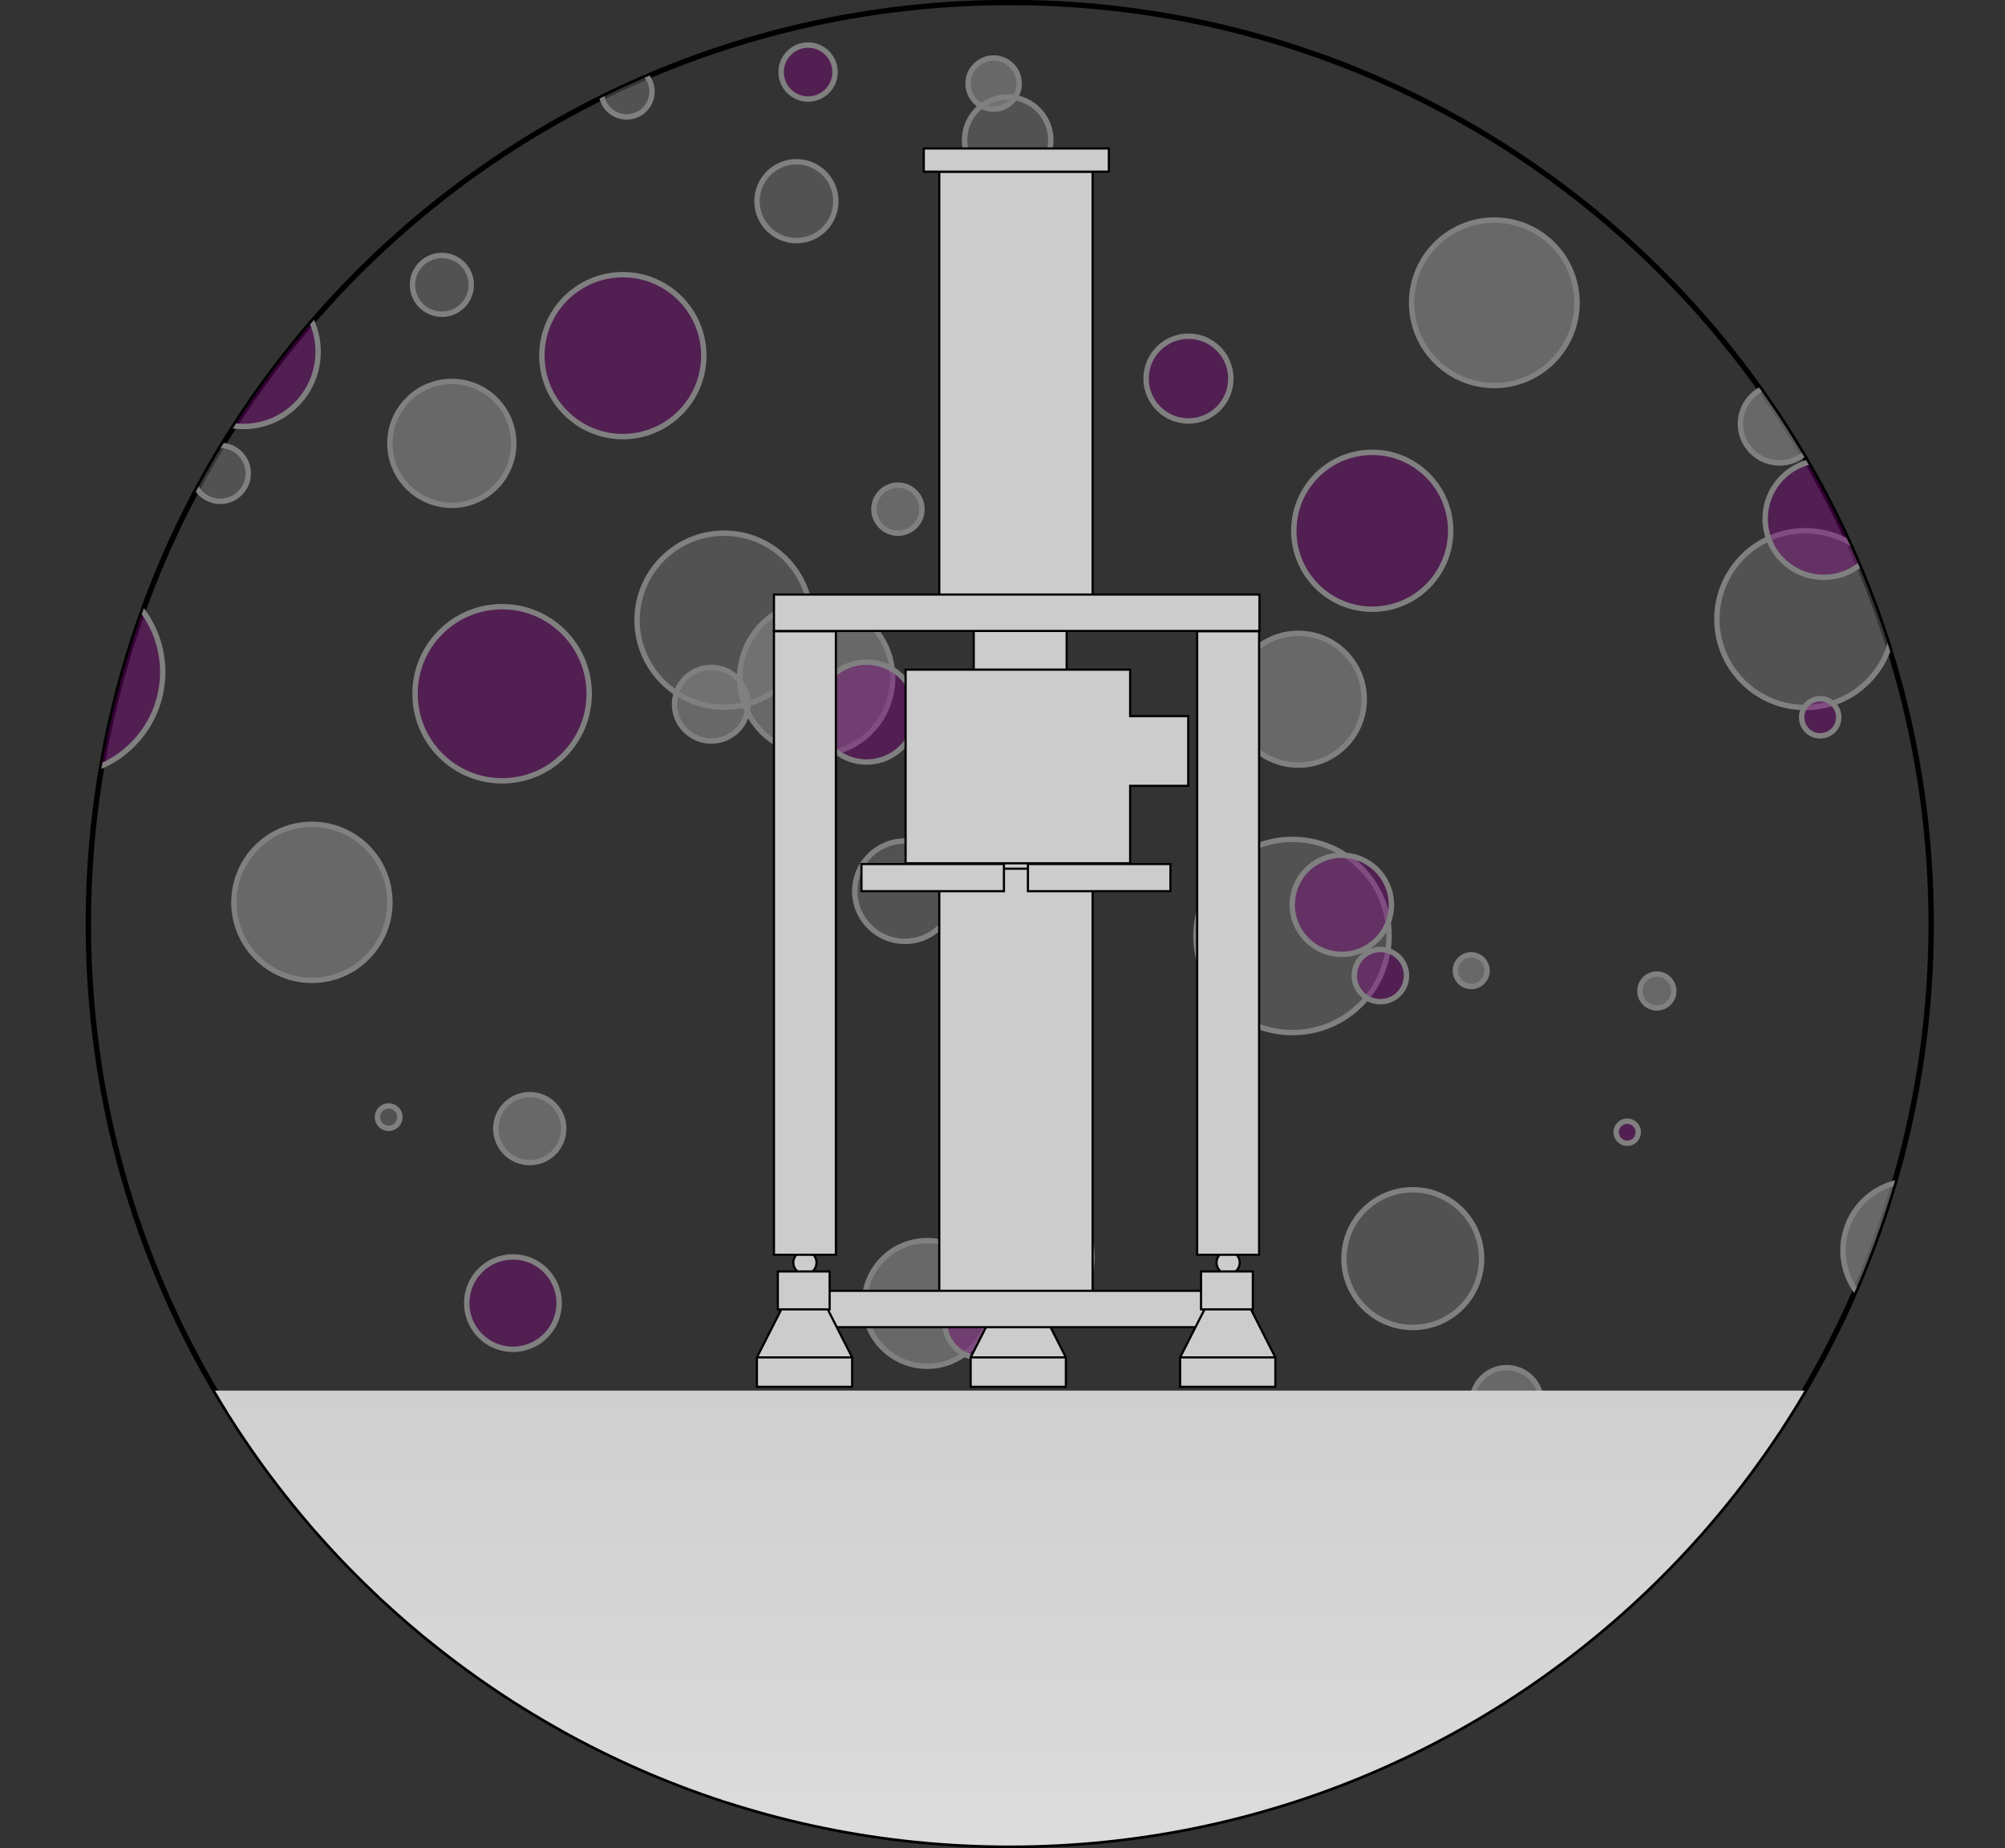 <?xml version="1.0" encoding="UTF-8" standalone="no"?>
<!-- Created with Inkscape (http://www.inkscape.org/) -->

<svg
   xmlns:dc="http://purl.org/dc/elements/1.1/"
   xmlns:cc="http://creativecommons.org/ns#"
   xmlns:rdf="http://www.w3.org/1999/02/22-rdf-syntax-ns#"
   xmlns:svg="http://www.w3.org/2000/svg"
   xmlns="http://www.w3.org/2000/svg"
   version="1.1"
   width="185.32"
   height="170.824"
   id="svg2"
   xml:space="preserve"><rect width="100%" height="100%" fill="#333333" stroke="none"/><defs
     id="defs6"><clipPath
       id="clipPath24"><path
         d="m 183.928,134.647 c 0,37.628 -30.503,68.131 -68.131,68.131 -37.628,0 -68.131,-30.503 -68.131,-68.131 0,-37.628 30.503,-68.131 68.131,-68.131 37.628,0 68.131,30.503 68.131,68.131 z"
         id="path26" /></clipPath><clipPath
       id="clipPath622"><path
         d="m 0,18.85 0,81.299 232.546,0 0,-81.299 -232.546,0 z"
         id="path624" /></clipPath><clipPath
       id="clipPath636"><path
         d="M 0,0 100,0 100,100 0,100 0,0 z"
         id="path638" /></clipPath><linearGradient
       x1="0"
       y1="0"
       x2="0"
       y2="100.001"
       id="linearGradient640"
       gradientUnits="userSpaceOnUse"><stop
         id="stop642"
         style="stop-color:#ffffff;stop-opacity:1"
         offset="0" /><stop
         id="stop644"
         style="stop-color:#bfbfbf;stop-opacity:1"
         offset="50.001" /><stop
         id="stop646"
         style="stop-color:#bfbfbf;stop-opacity:1"
         offset="50.001" /><stop
         id="stop648"
         style="stop-color:#808080;stop-opacity:1"
         offset="75.001" /><stop
         id="stop650"
         style="stop-color:#808080;stop-opacity:1"
         offset="100.001" /></linearGradient><clipPath
       id="clipPath670"><path
         d="m 0,0 98.213,0 0,227.028 L 0,227.028 0,0 z"
         id="path672" /></clipPath></defs><g
     transform="matrix(1.25,0,0,-1.25,0,170.824)"
     id="g10"><g
       transform="translate(-41.132,-66.305)"
       id="g12"><g
         id="g14"><g
           id="g16" /><g
           id="g18"><path
             d="m 183.928,134.647 c 0,37.628 -30.503,68.131 -68.131,68.131 -37.628,0 -68.131,-30.503 -68.131,-68.131 0,-37.628 30.503,-68.131 68.131,-68.131 37.628,0 68.131,30.503 68.131,68.131 z"
             id="path20"
             style="fill:none;stroke:#000000;stroke-width:0.399;stroke-linecap:butt;stroke-linejoin:miter;stroke-miterlimit:10;stroke-opacity:1;stroke-dasharray:none" /><g
             clip-path="url(#clipPath24)"
             id="g22"><g
               id="g28"><path
                 d="m 15.41,26.845 c 0,3.138 -2.544,5.682 -5.682,5.682 -3.138,0 -5.682,-2.544 -5.682,-5.682 0,-3.138 2.544,-5.682 5.682,-5.682 3.138,0 5.682,2.544 5.682,5.682 z"
                 id="path30"
                 style="fill:#808080;fill-opacity:0.7;fill-rule:nonzero;stroke:#808080;stroke-width:0.399;stroke-linecap:butt;stroke-linejoin:miter;stroke-miterlimit:10;stroke-opacity:1;stroke-dasharray:none" /></g><g
               id="g32"><path
                 d="m 30.452,49.071 c 0,4.119 -3.339,7.459 -7.459,7.459 -4.119,0 -7.459,-3.339 -7.459,-7.459 0,-4.119 3.339,-7.459 7.459,-7.459 4.119,0 7.459,3.339 7.459,7.459 z"
                 id="path34"
                 style="fill:#808080;fill-opacity:0.7;fill-rule:nonzero;stroke:#808080;stroke-width:0.399;stroke-linecap:butt;stroke-linejoin:miter;stroke-miterlimit:10;stroke-opacity:1;stroke-dasharray:none" /></g><g
               id="g36"><path
                 d="m 36.706,95.684 c 0,0.79 -0.64,1.43 -1.43,1.43 -0.79,0 -1.43,-0.64 -1.43,-1.43 0,-0.79 0.64,-1.43 1.43,-1.43 0.79,0 1.43,0.64 1.43,1.43 z"
                 id="path38"
                 style="fill:#808080;fill-opacity:0.7;fill-rule:nonzero;stroke:#808080;stroke-width:0.399;stroke-linecap:butt;stroke-linejoin:miter;stroke-miterlimit:10;stroke-opacity:1;stroke-dasharray:none" /></g><g
               id="g40"><path
                 d="m 25.274,110.088 c 0,3.44 -2.789,6.229 -6.229,6.229 -3.44,0 -6.229,-2.789 -6.229,-6.229 0,-3.44 2.789,-6.229 6.229,-6.229 3.44,0 6.229,2.789 6.229,6.229 z"
                 id="path42"
                 style="fill:#808080;fill-opacity:0.7;fill-rule:nonzero;stroke:#808080;stroke-width:0.399;stroke-linecap:butt;stroke-linejoin:miter;stroke-miterlimit:10;stroke-opacity:1;stroke-dasharray:none" /></g><g
               id="g44"><path
                 d="m 18.953,145.492 c 0,2.9 -2.351,5.251 -5.251,5.251 -2.9,0 -5.251,-2.351 -5.251,-5.251 0,-2.9 2.351,-5.251 5.251,-5.251 2.9,0 5.251,2.351 5.251,5.251 z"
                 id="path46"
                 style="fill:#808080;fill-opacity:0.7;fill-rule:nonzero;stroke:#808080;stroke-width:0.399;stroke-linecap:butt;stroke-linejoin:miter;stroke-miterlimit:10;stroke-opacity:1;stroke-dasharray:none" /></g><g
               id="g48"><path
                 d="m 19.484,181.107 c 0,4.368 -3.541,7.909 -7.909,7.909 -4.368,0 -7.909,-3.541 -7.909,-7.909 0,-4.368 3.541,-7.909 7.909,-7.909 4.368,0 7.909,3.541 7.909,7.909 z"
                 id="path50"
                 style="fill:#808080;fill-opacity:0.7;fill-rule:nonzero;stroke:#808080;stroke-width:0.399;stroke-linecap:butt;stroke-linejoin:miter;stroke-miterlimit:10;stroke-opacity:1;stroke-dasharray:none" /></g><g
               id="g52"><path
                 d="m 39.578,196.442 c 0,4.154 -3.367,7.521 -7.521,7.521 -4.154,0 -7.521,-3.367 -7.521,-7.521 0,-4.154 3.367,-7.521 7.521,-7.521 4.154,0 7.521,3.367 7.521,7.521 z"
                 id="path54"
                 style="fill:#808080;fill-opacity:0.7;fill-rule:nonzero;stroke:#808080;stroke-width:0.399;stroke-linecap:butt;stroke-linejoin:miter;stroke-miterlimit:10;stroke-opacity:1;stroke-dasharray:none" /></g><g
               id="g56"><path
                 d="m 39.778,28.473 c 0,0.691 -0.561,1.252 -1.252,1.252 -0.691,0 -1.252,-0.561 -1.252,-1.252 0,-0.691 0.561,-1.252 1.252,-1.252 0.691,0 1.252,0.561 1.252,1.252 z"
                 id="path58"
                 style="fill:#808080;fill-opacity:0.7;fill-rule:nonzero;stroke:#808080;stroke-width:0.399;stroke-linecap:butt;stroke-linejoin:miter;stroke-miterlimit:10;stroke-opacity:1;stroke-dasharray:none" /></g><g
               id="g60"><path
                 d="m 55.221,51.463 c 0,1.026 -0.832,1.858 -1.858,1.858 -1.026,0 -1.858,-0.832 -1.858,-1.858 0,-1.026 0.832,-1.858 1.858,-1.858 1.026,0 1.858,0.832 1.858,1.858 z"
                 id="path62"
                 style="fill:#808080;fill-opacity:0.7;fill-rule:nonzero;stroke:#808080;stroke-width:0.399;stroke-linecap:butt;stroke-linejoin:miter;stroke-miterlimit:10;stroke-opacity:1;stroke-dasharray:none" /></g><g
               id="g64"><path
                 d="m 68.621,91.906 c 0,4.06 -3.291,7.352 -7.352,7.352 -4.06,0 -7.352,-3.291 -7.352,-7.352 0,-4.06 3.291,-7.352 7.352,-7.352 4.06,0 7.352,3.291 7.352,7.352 z"
                 id="path66"
                 style="fill:#808080;fill-opacity:0.7;fill-rule:nonzero;stroke:#808080;stroke-width:0.399;stroke-linecap:butt;stroke-linejoin:miter;stroke-miterlimit:10;stroke-opacity:1;stroke-dasharray:none" /></g><g
               id="g68"><path
                 d="m 42.963,100.486 c 0,2.445 -1.982,4.427 -4.427,4.427 -2.445,0 -4.427,-1.982 -4.427,-4.427 0,-2.445 1.982,-4.427 4.427,-4.427 2.445,0 4.427,1.982 4.427,4.427 z"
                 id="path70"
                 style="fill:#808080;fill-opacity:0.7;fill-rule:nonzero;stroke:#808080;stroke-width:0.399;stroke-linecap:butt;stroke-linejoin:miter;stroke-miterlimit:10;stroke-opacity:1;stroke-dasharray:none" /></g><g
               id="g72"><path
                 d="m 69.964,136.249 c 0,3.186 -2.583,5.768 -5.768,5.768 -3.186,0 -5.768,-2.583 -5.768,-5.768 0,-3.186 2.583,-5.768 5.768,-5.768 3.186,0 5.768,2.583 5.768,5.768 z"
                 id="path74"
                 style="fill:#808080;fill-opacity:0.7;fill-rule:nonzero;stroke:#808080;stroke-width:0.399;stroke-linecap:butt;stroke-linejoin:miter;stroke-miterlimit:10;stroke-opacity:1;stroke-dasharray:none" /></g><g
               id="g76"><path
                 d="m 41.245,161.412 c 0,1.709 -1.385,3.094 -3.094,3.094 -1.709,0 -3.094,-1.385 -3.094,-3.094 0,-1.709 1.385,-3.094 3.094,-3.094 1.709,0 3.094,1.385 3.094,3.094 z"
                 id="path78"
                 style="fill:#808080;fill-opacity:0.7;fill-rule:nonzero;stroke:#808080;stroke-width:0.399;stroke-linecap:butt;stroke-linejoin:miter;stroke-miterlimit:10;stroke-opacity:1;stroke-dasharray:none" /></g><g
               id="g80"><path
                 d="m 51.374,217.121 c 0,0.472 -0.382,0.854 -0.854,0.854 -0.472,0 -0.854,-0.382 -0.854,-0.854 0,-0.472 0.382,-0.854 0.854,-0.854 0.472,0 0.854,0.382 0.854,0.854 z"
                 id="path82"
                 style="fill:#808080;fill-opacity:0.7;fill-rule:nonzero;stroke:#808080;stroke-width:0.399;stroke-linecap:butt;stroke-linejoin:miter;stroke-miterlimit:10;stroke-opacity:1;stroke-dasharray:none" /></g><g
               id="g84"><path
                 d="m 76.519,33.032 c 0,2.32 -1.881,4.201 -4.201,4.201 -2.32,0 -4.201,-1.881 -4.201,-4.201 0,-2.32 1.881,-4.201 4.201,-4.201 2.32,0 4.201,1.881 4.201,4.201 z"
                 id="path86"
                 style="fill:#808080;fill-opacity:0.7;fill-rule:nonzero;stroke:#808080;stroke-width:0.399;stroke-linecap:butt;stroke-linejoin:miter;stroke-miterlimit:10;stroke-opacity:1;stroke-dasharray:none" /></g><g
               id="g88"><path
                 d="m 79.067,57.543 c 0,2.601 -2.109,4.71 -4.71,4.71 -2.601,0 -4.71,-2.109 -4.71,-4.71 0,-2.601 2.109,-4.71 4.71,-4.71 2.601,0 4.71,2.109 4.71,4.71 z"
                 id="path90"
                 style="fill:#808080;fill-opacity:0.7;fill-rule:nonzero;stroke:#808080;stroke-width:0.399;stroke-linecap:butt;stroke-linejoin:miter;stroke-miterlimit:10;stroke-opacity:1;stroke-dasharray:none" /></g><g
               id="g92"><path
                 d="m 97.639,75.753 c 0,4.087 -3.313,7.4 -7.4,7.4 -4.087,0 -7.4,-3.313 -7.4,-7.4 0,-4.087 3.313,-7.4 7.4,-7.4 4.087,0 7.4,3.313 7.4,7.4 z"
                 id="path94"
                 style="fill:#808080;fill-opacity:0.7;fill-rule:nonzero;stroke:#808080;stroke-width:0.399;stroke-linecap:butt;stroke-linejoin:miter;stroke-miterlimit:10;stroke-opacity:1;stroke-dasharray:none" /></g><g
               id="g96"><path
                 d="m 82.817,119.519 c 0,1.388 -1.125,2.512 -2.512,2.512 -1.388,0 -2.512,-1.125 -2.512,-2.512 0,-1.388 1.125,-2.512 2.512,-2.512 1.388,0 2.512,1.125 2.512,2.512 z"
                 id="path98"
                 style="fill:#808080;fill-opacity:0.7;fill-rule:nonzero;stroke:#808080;stroke-width:0.399;stroke-linecap:butt;stroke-linejoin:miter;stroke-miterlimit:10;stroke-opacity:1;stroke-dasharray:none" /></g><g
               id="g100"><path
                 d="m 96.452,150.897 c 0,1.503 -1.219,2.722 -2.722,2.722 -1.503,0 -2.722,-1.219 -2.722,-2.722 0,-1.503 1.219,-2.722 2.722,-2.722 1.503,0 2.722,1.219 2.722,2.722 z"
                 id="path102"
                 style="fill:#808080;fill-opacity:0.7;fill-rule:nonzero;stroke:#808080;stroke-width:0.399;stroke-linecap:butt;stroke-linejoin:miter;stroke-miterlimit:10;stroke-opacity:1;stroke-dasharray:none" /></g><g
               id="g104"><path
                 d="m 79.121,170.183 c 0,2.53 -2.051,4.58 -4.58,4.58 -2.53,0 -4.58,-2.051 -4.58,-4.58 0,-2.53 2.051,-4.58 4.58,-4.58 2.53,0 4.58,2.051 4.58,4.58 z"
                 id="path106"
                 style="fill:#808080;fill-opacity:0.7;fill-rule:nonzero;stroke:#808080;stroke-width:0.399;stroke-linecap:butt;stroke-linejoin:miter;stroke-miterlimit:10;stroke-opacity:1;stroke-dasharray:none" /></g><g
               id="g108"><path
                 d="m 88.187,219.563 c 0,3.19 -2.586,5.776 -5.776,5.776 -3.19,0 -5.776,-2.586 -5.776,-5.776 0,-3.19 2.586,-5.776 5.776,-5.776 3.19,0 5.776,2.586 5.776,5.776 z"
                 id="path110"
                 style="fill:#808080;fill-opacity:0.7;fill-rule:nonzero;stroke:#808080;stroke-width:0.399;stroke-linecap:butt;stroke-linejoin:miter;stroke-miterlimit:10;stroke-opacity:1;stroke-dasharray:none" /></g><g
               id="g112"><path
                 d="m 130.431,9.758 c 0,3.717 -3.013,6.729 -6.729,6.729 -3.717,0 -6.729,-3.013 -6.729,-6.729 0,-3.717 3.013,-6.729 6.729,-6.729 3.717,0 6.729,3.013 6.729,6.729 z"
                 id="path114"
                 style="fill:#808080;fill-opacity:0.7;fill-rule:nonzero;stroke:#808080;stroke-width:0.399;stroke-linecap:butt;stroke-linejoin:miter;stroke-miterlimit:10;stroke-opacity:1;stroke-dasharray:none" /></g><g
               id="g116"><path
                 d="m 112.5,45.467 c 0,3.984 -3.23,7.214 -7.214,7.214 -3.984,0 -7.214,-3.23 -7.214,-7.214 0,-3.984 3.23,-7.214 7.214,-7.214 3.984,0 7.214,3.23 7.214,7.214 z"
                 id="path118"
                 style="fill:#808080;fill-opacity:0.7;fill-rule:nonzero;stroke:#808080;stroke-width:0.399;stroke-linecap:butt;stroke-linejoin:miter;stroke-miterlimit:10;stroke-opacity:1;stroke-dasharray:none" /></g><g
               id="g120"><path
                 d="m 113.047,89.31 c 0,3.569 -2.893,6.463 -6.463,6.463 -3.569,0 -6.463,-2.893 -6.463,-6.463 0,-3.569 2.893,-6.463 6.463,-6.463 3.569,0 6.463,2.893 6.463,6.463 z"
                 id="path122"
                 style="fill:#808080;fill-opacity:0.7;fill-rule:nonzero;stroke:#808080;stroke-width:0.399;stroke-linecap:butt;stroke-linejoin:miter;stroke-miterlimit:10;stroke-opacity:1;stroke-dasharray:none" /></g><g
               id="g124"><path
                 d="m 114.336,106.594 c 0,2.566 -2.08,4.645 -4.645,4.645 -2.566,0 -4.645,-2.08 -4.645,-4.645 0,-2.566 2.08,-4.645 4.645,-4.645 2.566,0 4.645,2.08 4.645,4.645 z"
                 id="path126"
                 style="fill:#808080;fill-opacity:0.7;fill-rule:nonzero;stroke:#808080;stroke-width:0.399;stroke-linecap:butt;stroke-linejoin:miter;stroke-miterlimit:10;stroke-opacity:1;stroke-dasharray:none" /></g><g
               id="g128"><path
                 d="m 107.139,152.833 c 0,3.123 -2.532,5.655 -5.655,5.655 -3.123,0 -5.655,-2.532 -5.655,-5.655 0,-3.123 2.532,-5.655 5.655,-5.655 3.123,0 5.655,2.532 5.655,5.655 z"
                 id="path130"
                 style="fill:#808080;fill-opacity:0.7;fill-rule:nonzero;stroke:#808080;stroke-width:0.399;stroke-linecap:butt;stroke-linejoin:miter;stroke-miterlimit:10;stroke-opacity:1;stroke-dasharray:none" /></g><g
               id="g132"><path
                 d="m 109.307,165.319 c 0,0.982 -0.796,1.777 -1.777,1.777 -0.982,0 -1.777,-0.796 -1.777,-1.777 0,-0.982 0.796,-1.777 1.777,-1.777 0.982,0 1.777,0.796 1.777,1.777 z"
                 id="path134"
                 style="fill:#808080;fill-opacity:0.7;fill-rule:nonzero;stroke:#808080;stroke-width:0.399;stroke-linecap:butt;stroke-linejoin:miter;stroke-miterlimit:10;stroke-opacity:1;stroke-dasharray:none" /></g><g
               id="g136"><path
                 d="m 116.494,196.785 c 0,1.044 -0.846,1.89 -1.89,1.89 -1.044,0 -1.89,-0.846 -1.89,-1.89 0,-1.044 0.846,-1.89 1.89,-1.89 1.044,0 1.89,0.846 1.89,1.89 z"
                 id="path138"
                 style="fill:#808080;fill-opacity:0.7;fill-rule:nonzero;stroke:#808080;stroke-width:0.399;stroke-linecap:butt;stroke-linejoin:miter;stroke-miterlimit:10;stroke-opacity:1;stroke-dasharray:none" /></g><g
               id="g140"><path
                 d="m 145.322,23.505 c 0,3.15 -2.553,5.703 -5.703,5.703 -3.15,0 -5.703,-2.553 -5.703,-5.703 0,-3.15 2.553,-5.703 5.703,-5.703 3.15,0 5.703,2.553 5.703,5.703 z"
                 id="path142"
                 style="fill:#808080;fill-opacity:0.7;fill-rule:nonzero;stroke:#808080;stroke-width:0.399;stroke-linecap:butt;stroke-linejoin:miter;stroke-miterlimit:10;stroke-opacity:1;stroke-dasharray:none" /></g><g
               id="g144"><path
                 d="m 156.491,59.006 c 0,0.669 -0.543,1.212 -1.212,1.212 -0.669,0 -1.212,-0.543 -1.212,-1.212 0,-0.669 0.543,-1.212 1.212,-1.212 0.669,0 1.212,0.543 1.212,1.212 z"
                 id="path146"
                 style="fill:#808080;fill-opacity:0.7;fill-rule:nonzero;stroke:#808080;stroke-width:0.399;stroke-linecap:butt;stroke-linejoin:miter;stroke-miterlimit:10;stroke-opacity:1;stroke-dasharray:none" /></g><g
               id="g148"><path
                 d="m 155.103,99.284 c 0,1.414 -1.146,2.561 -2.561,2.561 -1.414,0 -2.561,-1.146 -2.561,-2.561 0,-1.414 1.146,-2.561 2.561,-2.561 1.414,0 2.561,1.146 2.561,2.561 z"
                 id="path150"
                 style="fill:#808080;fill-opacity:0.7;fill-rule:nonzero;stroke:#808080;stroke-width:0.399;stroke-linecap:butt;stroke-linejoin:miter;stroke-miterlimit:10;stroke-opacity:1;stroke-dasharray:none" /></g><g
               id="g152"><path
                 d="m 151.09,131.198 c 0,0.647 -0.524,1.171 -1.171,1.171 -0.647,0 -1.171,-0.524 -1.171,-1.171 0,-0.647 0.524,-1.171 1.171,-1.171 0.647,0 1.171,0.524 1.171,1.171 z"
                 id="path154"
                 style="fill:#808080;fill-opacity:0.7;fill-rule:nonzero;stroke:#808080;stroke-width:0.399;stroke-linecap:butt;stroke-linejoin:miter;stroke-miterlimit:10;stroke-opacity:1;stroke-dasharray:none" /></g><g
               id="g156"><path
                 d="m 142.009,151.267 c 0,2.69 -2.181,4.871 -4.871,4.871 -2.69,0 -4.871,-2.181 -4.871,-4.871 0,-2.69 2.181,-4.871 4.871,-4.871 2.69,0 4.871,2.181 4.871,4.871 z"
                 id="path158"
                 style="fill:#808080;fill-opacity:0.7;fill-rule:nonzero;stroke:#808080;stroke-width:0.399;stroke-linecap:butt;stroke-linejoin:miter;stroke-miterlimit:10;stroke-opacity:1;stroke-dasharray:none" /></g><g
               id="g160"><path
                 d="m 157.743,180.578 c 0,3.378 -2.738,6.116 -6.116,6.116 -3.378,0 -6.116,-2.738 -6.116,-6.116 0,-3.378 2.738,-6.116 6.116,-6.116 3.378,0 6.116,2.738 6.116,6.116 z"
                 id="path162"
                 style="fill:#808080;fill-opacity:0.7;fill-rule:nonzero;stroke:#808080;stroke-width:0.399;stroke-linecap:butt;stroke-linejoin:miter;stroke-miterlimit:10;stroke-opacity:1;stroke-dasharray:none" /></g><g
               id="g164"><path
                 d="m 149.345,207.604 c 0,4.265 -3.458,7.723 -7.723,7.723 -4.265,0 -7.723,-3.458 -7.723,-7.723 0,-4.265 3.458,-7.723 7.723,-7.723 4.265,0 7.723,3.458 7.723,7.723 z"
                 id="path166"
                 style="fill:#808080;fill-opacity:0.7;fill-rule:nonzero;stroke:#808080;stroke-width:0.399;stroke-linecap:butt;stroke-linejoin:miter;stroke-miterlimit:10;stroke-opacity:1;stroke-dasharray:none" /></g><g
               id="g168"><path
                 d="m 194.502,29.155 c 0,3.587 -2.908,6.495 -6.495,6.495 -3.587,0 -6.495,-2.908 -6.495,-6.495 0,-3.587 2.908,-6.495 6.495,-6.495 3.587,0 6.495,2.908 6.495,6.495 z"
                 id="path170"
                 style="fill:#808080;fill-opacity:0.7;fill-rule:nonzero;stroke:#808080;stroke-width:0.399;stroke-linecap:butt;stroke-linejoin:miter;stroke-miterlimit:10;stroke-opacity:1;stroke-dasharray:none" /></g><g
               id="g172"><path
                 d="m 180.571,40.919 c 0,4.016 -3.255,7.271 -7.271,7.271 -4.015,0 -7.271,-3.255 -7.271,-7.271 0,-4.016 3.255,-7.271 7.271,-7.271 4.016,0 7.271,3.255 7.271,7.271 z"
                 id="path174"
                 style="fill:#808080;fill-opacity:0.7;fill-rule:nonzero;stroke:#808080;stroke-width:0.399;stroke-linecap:butt;stroke-linejoin:miter;stroke-miterlimit:10;stroke-opacity:1;stroke-dasharray:none" /></g><g
               id="g176"><path
                 d="m 179.714,96.738 c 0,1.695 -1.374,3.07 -3.07,3.07 -1.695,0 -3.07,-1.374 -3.07,-3.07 0,-1.695 1.374,-3.07 3.07,-3.07 1.695,0 3.07,1.374 3.07,3.07 z"
                 id="path178"
                 style="fill:#808080;fill-opacity:0.7;fill-rule:nonzero;stroke:#808080;stroke-width:0.399;stroke-linecap:butt;stroke-linejoin:miter;stroke-miterlimit:10;stroke-opacity:1;stroke-dasharray:none" /></g><g
               id="g180"><path
                 d="m 187.7,110.518 c 0,2.842 -2.304,5.146 -5.146,5.146 -2.842,0 -5.146,-2.304 -5.146,-5.146 0,-2.842 2.304,-5.146 5.146,-5.146 2.842,0 5.146,2.304 5.146,5.146 z"
                 id="path182"
                 style="fill:#808080;fill-opacity:0.7;fill-rule:nonzero;stroke:#808080;stroke-width:0.399;stroke-linecap:butt;stroke-linejoin:miter;stroke-miterlimit:10;stroke-opacity:1;stroke-dasharray:none" /></g><g
               id="g184"><path
                 d="m 164.898,129.695 c 0,0.691 -0.561,1.252 -1.252,1.252 -0.691,0 -1.252,-0.561 -1.252,-1.252 0,-0.691 0.561,-1.252 1.252,-1.252 0.691,0 1.252,0.561 1.252,1.252 z"
                 id="path186"
                 style="fill:#808080;fill-opacity:0.7;fill-rule:nonzero;stroke:#808080;stroke-width:0.399;stroke-linecap:butt;stroke-linejoin:miter;stroke-miterlimit:10;stroke-opacity:1;stroke-dasharray:none" /></g><g
               id="g188"><path
                 d="m 175.606,171.628 c 0,1.597 -1.295,2.892 -2.892,2.892 -1.597,0 -2.892,-1.295 -2.892,-2.892 0,-1.597 1.295,-2.892 2.892,-2.892 1.597,0 2.892,1.295 2.892,2.892 z"
                 id="path190"
                 style="fill:#808080;fill-opacity:0.7;fill-rule:nonzero;stroke:#808080;stroke-width:0.399;stroke-linecap:butt;stroke-linejoin:miter;stroke-miterlimit:10;stroke-opacity:1;stroke-dasharray:none" /></g><g
               id="g192"><path
                 d="m 169.036,218.438 c 0,3.092 -2.506,5.598 -5.598,5.598 -3.092,0 -5.598,-2.506 -5.598,-5.598 0,-3.092 2.506,-5.598 5.598,-5.598 3.092,0 5.598,2.506 5.598,5.598 z"
                 id="path194"
                 style="fill:#808080;fill-opacity:0.7;fill-rule:nonzero;stroke:#808080;stroke-width:0.399;stroke-linecap:butt;stroke-linejoin:miter;stroke-miterlimit:10;stroke-opacity:1;stroke-dasharray:none" /></g><g
               id="g196"><path
                 d="m 221.973,36.181 c 0,1.686 -1.367,3.053 -3.053,3.053 -1.686,0 -3.053,-1.367 -3.053,-3.053 0,-1.686 1.367,-3.053 3.053,-3.053 1.686,0 3.053,1.367 3.053,3.053 z"
                 id="path198"
                 style="fill:#808080;fill-opacity:0.7;fill-rule:nonzero;stroke:#808080;stroke-width:0.399;stroke-linecap:butt;stroke-linejoin:miter;stroke-miterlimit:10;stroke-opacity:1;stroke-dasharray:none" /></g><g
               id="g200"><path
                 d="m 211.646,39.599 c 0,3.119 -2.528,5.647 -5.647,5.647 -3.119,0 -5.647,-2.528 -5.647,-5.647 0,-3.119 2.528,-5.647 5.647,-5.647 3.119,0 5.647,2.528 5.647,5.647 z"
                 id="path202"
                 style="fill:#808080;fill-opacity:0.7;fill-rule:nonzero;stroke:#808080;stroke-width:0.399;stroke-linecap:butt;stroke-linejoin:miter;stroke-miterlimit:10;stroke-opacity:1;stroke-dasharray:none" /></g><g
               id="g204"><path
                 d="m 197.296,73.239 c 0,2.253 -1.826,4.08 -4.079,4.08 -2.253,0 -4.079,-1.826 -4.079,-4.08 0,-2.253 1.826,-4.08 4.079,-4.08 2.253,0 4.079,1.826 4.079,4.08 z"
                 id="path206"
                 style="fill:#808080;fill-opacity:0.7;fill-rule:nonzero;stroke:#808080;stroke-width:0.399;stroke-linecap:butt;stroke-linejoin:miter;stroke-miterlimit:10;stroke-opacity:1;stroke-dasharray:none" /></g><g
               id="g208"><path
                 d="m 215.66,124.807 c 0,0.959 -0.778,1.737 -1.737,1.737 -0.959,0 -1.737,-0.778 -1.737,-1.737 0,-0.959 0.778,-1.737 1.737,-1.737 0.959,0 1.737,0.778 1.737,1.737 z"
                 id="path210"
                 style="fill:#808080;fill-opacity:0.7;fill-rule:nonzero;stroke:#808080;stroke-width:0.399;stroke-linecap:butt;stroke-linejoin:miter;stroke-miterlimit:10;stroke-opacity:1;stroke-dasharray:none" /></g><g
               id="g212"><path
                 d="m 225.083,140.058 c 0,3.279 -2.658,5.938 -5.938,5.938 -3.279,0 -5.938,-2.658 -5.938,-5.938 0,-3.279 2.658,-5.938 5.938,-5.938 3.279,0 5.938,2.658 5.938,5.938 z"
                 id="path214"
                 style="fill:#808080;fill-opacity:0.7;fill-rule:nonzero;stroke:#808080;stroke-width:0.399;stroke-linecap:butt;stroke-linejoin:miter;stroke-miterlimit:10;stroke-opacity:1;stroke-dasharray:none" /></g><g
               id="g216"><path
                 d="m 218.644,167.297 c 0,3.494 -2.832,6.326 -6.326,6.326 -3.494,0 -6.326,-2.832 -6.326,-6.326 0,-3.494 2.832,-6.326 6.326,-6.326 3.494,0 6.326,2.832 6.326,6.326 z"
                 id="path218"
                 style="fill:#808080;fill-opacity:0.7;fill-rule:nonzero;stroke:#808080;stroke-width:0.399;stroke-linecap:butt;stroke-linejoin:miter;stroke-miterlimit:10;stroke-opacity:1;stroke-dasharray:none" /></g><g
               id="g220"><path
                 d="m 201.253,212.099 c 0,2.615 -2.119,4.734 -4.734,4.734 -2.615,0 -4.734,-2.119 -4.734,-4.734 0,-2.615 2.119,-4.734 4.734,-4.734 2.615,0 4.734,2.119 4.734,4.734 z"
                 id="path222"
                 style="fill:#808080;fill-opacity:0.7;fill-rule:nonzero;stroke:#808080;stroke-width:0.399;stroke-linecap:butt;stroke-linejoin:miter;stroke-miterlimit:10;stroke-opacity:1;stroke-dasharray:none" /></g><g
               id="g224"><path
                 d="m 25.793,12.211 c 0,4.109 -3.331,7.44 -7.44,7.44 -4.109,0 -7.44,-3.331 -7.44,-7.44 0,-4.109 3.331,-7.44 7.44,-7.44 4.109,0 7.44,3.331 7.44,7.44 z"
                 id="path226"
                 style="fill:#808080;fill-opacity:0.4;fill-rule:nonzero;stroke:#808080;stroke-width:0.399;stroke-linecap:butt;stroke-linejoin:miter;stroke-miterlimit:10;stroke-opacity:1;stroke-dasharray:none" /></g><g
               id="g228"><path
                 d="m 25.534,55.068 c 0,2.936 -2.38,5.316 -5.316,5.316 -2.936,0 -5.316,-2.38 -5.316,-5.316 0,-2.936 2.38,-5.316 5.316,-5.316 2.936,0 5.316,2.38 5.316,5.316 z"
                 id="path230"
                 style="fill:#808080;fill-opacity:0.4;fill-rule:nonzero;stroke:#808080;stroke-width:0.399;stroke-linecap:butt;stroke-linejoin:miter;stroke-miterlimit:10;stroke-opacity:1;stroke-dasharray:none" /></g><g
               id="g232"><path
                 d="m 36.896,81.891 c 0,1.441 -1.168,2.609 -2.609,2.609 -1.441,0 -2.609,-1.168 -2.609,-2.609 0,-1.441 1.168,-2.609 2.609,-2.609 1.441,0 2.609,1.168 2.609,2.609 z"
                 id="path234"
                 style="fill:#808080;fill-opacity:0.4;fill-rule:nonzero;stroke:#808080;stroke-width:0.399;stroke-linecap:butt;stroke-linejoin:miter;stroke-miterlimit:10;stroke-opacity:1;stroke-dasharray:none" /></g><g
               id="g236"><path
                 d="m 24.766,129.165 c 0,0.758 -0.615,1.373 -1.373,1.373 -0.758,0 -1.373,-0.615 -1.373,-1.373 0,-0.758 0.615,-1.373 1.373,-1.373 0.758,0 1.373,0.615 1.373,1.373 z"
                 id="path238"
                 style="fill:#808080;fill-opacity:0.4;fill-rule:nonzero;stroke:#808080;stroke-width:0.399;stroke-linecap:butt;stroke-linejoin:miter;stroke-miterlimit:10;stroke-opacity:1;stroke-dasharray:none" /></g><g
               id="g240"><path
                 d="m 30.023,136.473 c 0,1.664 -1.349,3.013 -3.013,3.013 -1.664,0 -3.013,-1.349 -3.013,-3.013 0,-1.664 1.349,-3.013 3.013,-3.013 1.664,0 3.013,1.349 3.013,3.013 z"
                 id="path242"
                 style="fill:#808080;fill-opacity:0.4;fill-rule:nonzero;stroke:#808080;stroke-width:0.399;stroke-linecap:butt;stroke-linejoin:miter;stroke-miterlimit:10;stroke-opacity:1;stroke-dasharray:none" /></g><g
               id="g244"><path
                 d="m 15.206,172.127 c 0,3.101 -2.514,5.615 -5.615,5.615 -3.101,0 -5.615,-2.514 -5.615,-5.615 0,-3.101 2.514,-5.615 5.615,-5.615 3.101,0 5.615,2.514 5.615,5.615 z"
                 id="path246"
                 style="fill:#808080;fill-opacity:0.4;fill-rule:nonzero;stroke:#808080;stroke-width:0.399;stroke-linecap:butt;stroke-linejoin:miter;stroke-miterlimit:10;stroke-opacity:1;stroke-dasharray:none" /></g><g
               id="g248"><path
                 d="m 36.631,205.092 c 0,0.459 -0.372,0.831 -0.831,0.831 -0.459,0 -0.831,-0.372 -0.831,-0.831 0,-0.459 0.372,-0.831 0.831,-0.831 0.459,0 0.831,0.372 0.831,0.831 z"
                 id="path250"
                 style="fill:#808080;fill-opacity:0.4;fill-rule:nonzero;stroke:#808080;stroke-width:0.399;stroke-linecap:butt;stroke-linejoin:miter;stroke-miterlimit:10;stroke-opacity:1;stroke-dasharray:none" /></g><g
               id="g252"><path
                 d="m 56.046,25.351 c 0,0.892 -0.723,1.616 -1.616,1.616 -0.892,0 -1.616,-0.723 -1.616,-1.616 0,-0.892 0.723,-1.616 1.616,-1.616 0.892,0 1.616,0.723 1.616,1.616 z"
                 id="path254"
                 style="fill:#808080;fill-opacity:0.4;fill-rule:nonzero;stroke:#808080;stroke-width:0.399;stroke-linecap:butt;stroke-linejoin:miter;stroke-miterlimit:10;stroke-opacity:1;stroke-dasharray:none" /></g><g
               id="g256"><path
                 d="m 69.393,39.834 c 0,2.231 -1.808,4.039 -4.039,4.039 -2.231,0 -4.039,-1.808 -4.039,-4.039 0,-2.231 1.808,-4.039 4.039,-4.039 2.231,0 4.039,1.808 4.039,4.039 z"
                 id="path258"
                 style="fill:#808080;fill-opacity:0.4;fill-rule:nonzero;stroke:#808080;stroke-width:0.399;stroke-linecap:butt;stroke-linejoin:miter;stroke-miterlimit:10;stroke-opacity:1;stroke-dasharray:none" /></g><g
               id="g260"><path
                 d="m 50.823,85.646 c 0,0.928 -0.752,1.68 -1.68,1.68 -0.928,0 -1.68,-0.752 -1.68,-1.68 0,-0.928 0.752,-1.68 1.68,-1.68 0.928,0 1.68,0.752 1.68,1.68 z"
                 id="path262"
                 style="fill:#808080;fill-opacity:0.4;fill-rule:nonzero;stroke:#808080;stroke-width:0.399;stroke-linecap:butt;stroke-linejoin:miter;stroke-miterlimit:10;stroke-opacity:1;stroke-dasharray:none" /></g><g
               id="g264"><path
                 d="m 45.544,101.866 c 0,3.168 -2.568,5.736 -5.736,5.736 -3.168,0 -5.736,-2.568 -5.736,-5.736 0,-3.168 2.568,-5.736 5.736,-5.736 3.168,0 5.736,2.568 5.736,5.736 z"
                 id="path266"
                 style="fill:#808080;fill-opacity:0.4;fill-rule:nonzero;stroke:#808080;stroke-width:0.399;stroke-linecap:butt;stroke-linejoin:miter;stroke-miterlimit:10;stroke-opacity:1;stroke-dasharray:none" /></g><g
               id="g268"><path
                 d="m 46.419,140.278 c 0,2.543 -2.062,4.605 -4.605,4.605 -2.543,0 -4.605,-2.062 -4.605,-4.605 0,-2.543 2.062,-4.605 4.605,-4.605 2.543,0 4.605,2.062 4.605,4.605 z"
                 id="path270"
                 style="fill:#808080;fill-opacity:0.4;fill-rule:nonzero;stroke:#808080;stroke-width:0.399;stroke-linecap:butt;stroke-linejoin:miter;stroke-miterlimit:10;stroke-opacity:1;stroke-dasharray:none" /></g><g
               id="g272"><path
                 d="m 59.488,167.965 c 0,1.142 -0.926,2.068 -2.068,2.068 -1.142,0 -2.068,-0.926 -2.068,-2.068 0,-1.142 0.926,-2.068 2.068,-2.068 1.142,0 2.068,0.926 2.068,2.068 z"
                 id="path274"
                 style="fill:#808080;fill-opacity:0.4;fill-rule:nonzero;stroke:#808080;stroke-width:0.399;stroke-linecap:butt;stroke-linejoin:miter;stroke-miterlimit:10;stroke-opacity:1;stroke-dasharray:none" /></g><g
               id="g276"><path
                 d="m 40.572,220.846 c 0,0.955 -0.774,1.729 -1.729,1.729 -0.955,0 -1.729,-0.774 -1.729,-1.729 0,-0.955 0.774,-1.729 1.729,-1.729 0.955,0 1.729,0.774 1.729,1.729 z"
                 id="path278"
                 style="fill:#808080;fill-opacity:0.4;fill-rule:nonzero;stroke:#808080;stroke-width:0.399;stroke-linecap:butt;stroke-linejoin:miter;stroke-miterlimit:10;stroke-opacity:1;stroke-dasharray:none" /></g><g
               id="g280"><path
                 d="m 77.289,21.653 c 0,3.467 -2.81,6.277 -6.277,6.277 -3.467,0 -6.277,-2.81 -6.277,-6.277 0,-3.467 2.81,-6.277 6.277,-6.277 3.467,0 6.277,2.81 6.277,6.277 z"
                 id="path282"
                 style="fill:#808080;fill-opacity:0.4;fill-rule:nonzero;stroke:#808080;stroke-width:0.399;stroke-linecap:butt;stroke-linejoin:miter;stroke-miterlimit:10;stroke-opacity:1;stroke-dasharray:none" /></g><g
               id="g284"><path
                 d="m 90.957,56.676 c 0,3.529 -2.861,6.39 -6.39,6.39 -3.529,0 -6.39,-2.861 -6.39,-6.39 0,-3.529 2.861,-6.39 6.39,-6.39 3.529,0 6.39,2.861 6.39,6.39 z"
                 id="path286"
                 style="fill:#808080;fill-opacity:0.4;fill-rule:nonzero;stroke:#808080;stroke-width:0.399;stroke-linecap:butt;stroke-linejoin:miter;stroke-miterlimit:10;stroke-opacity:1;stroke-dasharray:none" /></g><g
               id="g288"><path
                 d="m 81.722,89.714 c 0,4.306 -3.49,7.796 -7.796,7.796 -4.306,0 -7.796,-3.49 -7.796,-7.796 0,-4.306 3.49,-7.796 7.796,-7.796 4.306,0 7.796,3.49 7.796,7.796 z"
                 id="path290"
                 style="fill:#808080;fill-opacity:0.4;fill-rule:nonzero;stroke:#808080;stroke-width:0.399;stroke-linecap:butt;stroke-linejoin:miter;stroke-miterlimit:10;stroke-opacity:1;stroke-dasharray:none" /></g><g
               id="g292"><path
                 d="m 70.701,120.369 c 0,0.459 -0.372,0.831 -0.831,0.831 -0.459,0 -0.831,-0.372 -0.831,-0.831 0,-0.459 0.372,-0.831 0.831,-0.831 0.459,0 0.831,0.372 0.831,0.831 z"
                 id="path294"
                 style="fill:#808080;fill-opacity:0.4;fill-rule:nonzero;stroke:#808080;stroke-width:0.399;stroke-linecap:butt;stroke-linejoin:miter;stroke-miterlimit:10;stroke-opacity:1;stroke-dasharray:none" /></g><g
               id="g296"><path
                 d="m 101.101,157.114 c 0,3.552 -2.879,6.431 -6.431,6.431 -3.552,0 -6.431,-2.879 -6.431,-6.431 0,-3.552 2.879,-6.431 6.431,-6.431 3.552,0 6.431,2.879 6.431,6.431 z"
                 id="path298"
                 style="fill:#808080;fill-opacity:0.4;fill-rule:nonzero;stroke:#808080;stroke-width:0.399;stroke-linecap:butt;stroke-linejoin:miter;stroke-miterlimit:10;stroke-opacity:1;stroke-dasharray:none" /></g><g
               id="g300"><path
                 d="m 75.98,181.904 c 0,1.2 -0.973,2.173 -2.173,2.173 -1.2,0 -2.173,-0.973 -2.173,-2.173 0,-1.2 0.973,-2.173 2.173,-2.173 1.2,0 2.173,0.973 2.173,2.173 z"
                 id="path302"
                 style="fill:#808080;fill-opacity:0.4;fill-rule:nonzero;stroke:#808080;stroke-width:0.399;stroke-linecap:butt;stroke-linejoin:miter;stroke-miterlimit:10;stroke-opacity:1;stroke-dasharray:none" /></g><g
               id="g304"><path
                 d="m 89.344,196.193 c 0,1.035 -0.839,1.874 -1.874,1.874 -1.035,0 -1.874,-0.839 -1.874,-1.874 0,-1.035 0.839,-1.874 1.874,-1.874 1.035,0 1.874,0.839 1.874,1.874 z"
                 id="path306"
                 style="fill:#808080;fill-opacity:0.4;fill-rule:nonzero;stroke:#808080;stroke-width:0.399;stroke-linecap:butt;stroke-linejoin:miter;stroke-miterlimit:10;stroke-opacity:1;stroke-dasharray:none" /></g><g
               id="g308"><path
                 d="m 107.448,5.322 c 0,0.825 -0.669,1.494 -1.494,1.494 -0.825,0 -1.494,-0.669 -1.494,-1.494 0,-0.825 0.669,-1.494 1.494,-1.494 0.825,0 1.494,0.669 1.494,1.494 z"
                 id="path310"
                 style="fill:#808080;fill-opacity:0.4;fill-rule:nonzero;stroke:#808080;stroke-width:0.399;stroke-linecap:butt;stroke-linejoin:miter;stroke-miterlimit:10;stroke-opacity:1;stroke-dasharray:none" /></g><g
               id="g312"><path
                 d="m 114.166,44.245 c 0,3.81 -3.089,6.899 -6.899,6.899 -3.81,0 -6.899,-3.089 -6.899,-6.899 0,-3.81 3.089,-6.899 6.899,-6.899 3.81,0 6.899,3.089 6.899,6.899 z"
                 id="path314"
                 style="fill:#808080;fill-opacity:0.4;fill-rule:nonzero;stroke:#808080;stroke-width:0.399;stroke-linecap:butt;stroke-linejoin:miter;stroke-miterlimit:10;stroke-opacity:1;stroke-dasharray:none" /></g><g
               id="g316"><path
                 d="m 114.225,87.968 c 0,2.1 -1.702,3.802 -3.802,3.802 -2.1,0 -3.802,-1.702 -3.802,-3.802 0,-2.1 1.702,-3.802 3.802,-3.802 2.1,0 3.802,1.702 3.802,3.802 z"
                 id="path318"
                 style="fill:#808080;fill-opacity:0.4;fill-rule:nonzero;stroke:#808080;stroke-width:0.399;stroke-linecap:butt;stroke-linejoin:miter;stroke-miterlimit:10;stroke-opacity:1;stroke-dasharray:none" /></g><g
               id="g320"><path
                 d="m 121.879,110.004 c 0,2.829 -2.293,5.122 -5.122,5.122 -2.829,0 -5.122,-2.293 -5.122,-5.122 0,-2.829 2.293,-5.122 5.122,-5.122 2.829,0 5.122,2.293 5.122,5.122 z"
                 id="path322"
                 style="fill:#808080;fill-opacity:0.4;fill-rule:nonzero;stroke:#808080;stroke-width:0.399;stroke-linecap:butt;stroke-linejoin:miter;stroke-miterlimit:10;stroke-opacity:1;stroke-dasharray:none" /></g><g
               id="g324"><path
                 d="m 111.751,137.074 c 0,2.048 -1.66,3.708 -3.708,3.708 -2.048,0 -3.708,-1.66 -3.708,-3.708 0,-2.048 1.66,-3.708 3.708,-3.708 2.048,0 3.708,1.66 3.708,3.708 z"
                 id="path326"
                 style="fill:#808080;fill-opacity:0.4;fill-rule:nonzero;stroke:#808080;stroke-width:0.399;stroke-linecap:butt;stroke-linejoin:miter;stroke-miterlimit:10;stroke-opacity:1;stroke-dasharray:none" /></g><g
               id="g328"><path
                 d="m 102.938,188.089 c 0,1.611 -1.306,2.916 -2.916,2.916 -1.611,0 -2.916,-1.306 -2.916,-2.916 0,-1.611 1.306,-2.916 2.916,-2.916 1.611,0 2.916,1.306 2.916,2.916 z"
                 id="path330"
                 style="fill:#808080;fill-opacity:0.4;fill-rule:nonzero;stroke:#808080;stroke-width:0.399;stroke-linecap:butt;stroke-linejoin:miter;stroke-miterlimit:10;stroke-opacity:1;stroke-dasharray:none" /></g><g
               id="g332"><path
                 d="m 118.835,192.604 c 0,1.762 -1.429,3.191 -3.191,3.191 -1.762,0 -3.191,-1.429 -3.191,-3.191 0,-1.762 1.429,-3.191 3.191,-3.191 1.762,0 3.191,1.429 3.191,3.191 z"
                 id="path334"
                 style="fill:#808080;fill-opacity:0.4;fill-rule:nonzero;stroke:#808080;stroke-width:0.399;stroke-linecap:butt;stroke-linejoin:miter;stroke-miterlimit:10;stroke-opacity:1;stroke-dasharray:none" /></g><g
               id="g336"><path
                 d="m 139.957,12.183 c 0,2.677 -2.17,4.847 -4.847,4.847 -2.677,0 -4.847,-2.17 -4.847,-4.847 0,-2.677 2.17,-4.847 4.847,-4.847 2.677,0 4.847,2.17 4.847,4.847 z"
                 id="path338"
                 style="fill:#808080;fill-opacity:0.4;fill-rule:nonzero;stroke:#808080;stroke-width:0.399;stroke-linecap:butt;stroke-linejoin:miter;stroke-miterlimit:10;stroke-opacity:1;stroke-dasharray:none" /></g><g
               id="g340"><path
                 d="m 158.278,38.614 c 0,1.825 -1.479,3.304 -3.304,3.304 -1.825,0 -3.304,-1.479 -3.304,-3.304 0,-1.825 1.479,-3.304 3.304,-3.304 1.825,0 3.304,1.479 3.304,3.304 z"
                 id="path342"
                 style="fill:#808080;fill-opacity:0.4;fill-rule:nonzero;stroke:#808080;stroke-width:0.399;stroke-linecap:butt;stroke-linejoin:miter;stroke-miterlimit:10;stroke-opacity:1;stroke-dasharray:none" /></g><g
               id="g344"><path
                 d="m 142.871,79.154 c 0,3.074 -2.492,5.566 -5.566,5.566 -3.074,0 -5.566,-2.492 -5.566,-5.566 0,-3.074 2.492,-5.566 5.566,-5.566 3.074,0 5.566,2.492 5.566,5.566 z"
                 id="path346"
                 style="fill:#808080;fill-opacity:0.4;fill-rule:nonzero;stroke:#808080;stroke-width:0.399;stroke-linecap:butt;stroke-linejoin:miter;stroke-miterlimit:10;stroke-opacity:1;stroke-dasharray:none" /></g><g
               id="g348"><path
                 d="m 150.688,109.907 c 0,2.811 -2.279,5.09 -5.09,5.09 -2.811,0 -5.09,-2.279 -5.09,-5.09 0,-2.811 2.279,-5.09 5.09,-5.09 2.811,0 5.09,2.279 5.09,5.09 z"
                 id="path350"
                 style="fill:#808080;fill-opacity:0.4;fill-rule:nonzero;stroke:#808080;stroke-width:0.399;stroke-linecap:butt;stroke-linejoin:miter;stroke-miterlimit:10;stroke-opacity:1;stroke-dasharray:none" /></g><g
               id="g352"><path
                 d="m 143.846,133.761 c 0,3.944 -3.197,7.142 -7.142,7.142 -3.944,0 -7.142,-3.197 -7.142,-7.142 0,-3.944 3.197,-7.142 7.142,-7.142 3.944,0 7.142,3.197 7.142,7.142 z"
                 id="path354"
                 style="fill:#808080;fill-opacity:0.4;fill-rule:nonzero;stroke:#808080;stroke-width:0.399;stroke-linecap:butt;stroke-linejoin:miter;stroke-miterlimit:10;stroke-opacity:1;stroke-dasharray:none" /></g><g
               id="g356"><path
                 d="m 163.33,188.171 c 0,0.553 -0.448,1.001 -1.001,1.001 -0.553,0 -1.001,-0.448 -1.001,-1.001 0,-0.553 0.448,-1.001 1.001,-1.001 0.553,0 1.001,0.448 1.001,1.001 z"
                 id="path358"
                 style="fill:#808080;fill-opacity:0.4;fill-rule:nonzero;stroke:#808080;stroke-width:0.399;stroke-linecap:butt;stroke-linejoin:miter;stroke-miterlimit:10;stroke-opacity:1;stroke-dasharray:none" /></g><g
               id="g360"><path
                 d="m 151.06,203.194 c 0,2.78 -2.253,5.033 -5.033,5.033 -2.78,0 -5.033,-2.253 -5.033,-5.033 0,-2.78 2.253,-5.033 5.033,-5.033 2.78,0 5.033,2.253 5.033,5.033 z"
                 id="path362"
                 style="fill:#808080;fill-opacity:0.4;fill-rule:nonzero;stroke:#808080;stroke-width:0.399;stroke-linecap:butt;stroke-linejoin:miter;stroke-miterlimit:10;stroke-opacity:1;stroke-dasharray:none" /></g><g
               id="g364"><path
                 d="m 184.305,10.978 c 0,3.413 -2.767,6.18 -6.18,6.18 -3.413,0 -6.18,-2.767 -6.18,-6.18 0,-3.413 2.767,-6.18 6.18,-6.18 3.413,0 6.18,2.767 6.18,6.18 z"
                 id="path366"
                 style="fill:#808080;fill-opacity:0.4;fill-rule:nonzero;stroke:#808080;stroke-width:0.399;stroke-linecap:butt;stroke-linejoin:miter;stroke-miterlimit:10;stroke-opacity:1;stroke-dasharray:none" /></g><g
               id="g368"><path
                 d="m 182.978,54.646 c 0,1.606 -1.302,2.908 -2.908,2.908 -1.606,0 -2.908,-1.302 -2.908,-2.908 0,-1.606 1.302,-2.908 2.908,-2.908 1.606,0 2.908,1.302 2.908,2.908 z"
                 id="path370"
                 style="fill:#808080;fill-opacity:0.4;fill-rule:nonzero;stroke:#808080;stroke-width:0.399;stroke-linecap:butt;stroke-linejoin:miter;stroke-miterlimit:10;stroke-opacity:1;stroke-dasharray:none" /></g><g
               id="g372"><path
                 d="m 172.476,73.134 c 0,4.149 -3.364,7.513 -7.513,7.513 -4.149,0 -7.513,-3.364 -7.513,-7.513 0,-4.149 3.364,-7.513 7.513,-7.513 4.149,0 7.513,3.364 7.513,7.513 z"
                 id="path374"
                 style="fill:#808080;fill-opacity:0.4;fill-rule:nonzero;stroke:#808080;stroke-width:0.399;stroke-linecap:butt;stroke-linejoin:miter;stroke-miterlimit:10;stroke-opacity:1;stroke-dasharray:none" /></g><g
               id="g376"><path
                 d="m 193.942,122.756 c 0,2.458 -1.993,4.451 -4.451,4.451 -2.458,0 -4.451,-1.993 -4.451,-4.451 0,-2.458 1.993,-4.451 4.451,-4.451 2.458,0 4.451,1.993 4.451,4.451 z"
                 id="path378"
                 style="fill:#808080;fill-opacity:0.4;fill-rule:nonzero;stroke:#808080;stroke-width:0.399;stroke-linecap:butt;stroke-linejoin:miter;stroke-miterlimit:10;stroke-opacity:1;stroke-dasharray:none" /></g><g
               id="g380"><path
                 d="m 181.154,157.19 c 0,3.61 -2.926,6.535 -6.535,6.535 -3.61,0 -6.535,-2.926 -6.535,-6.535 0,-3.61 2.926,-6.536 6.535,-6.536 3.609,0 6.535,2.926 6.535,6.536 z"
                 id="path382"
                 style="fill:#808080;fill-opacity:0.4;fill-rule:nonzero;stroke:#808080;stroke-width:0.399;stroke-linecap:butt;stroke-linejoin:miter;stroke-miterlimit:10;stroke-opacity:1;stroke-dasharray:none" /></g><g
               id="g384"><path
                 d="m 178.735,189.371 c 0,0.458 -0.371,0.829 -0.829,0.829 -0.458,0 -0.829,-0.371 -0.829,-0.829 0,-0.458 0.371,-0.829 0.829,-0.829 0.458,0 0.829,0.371 0.829,0.829 z"
                 id="path386"
                 style="fill:#808080;fill-opacity:0.4;fill-rule:nonzero;stroke:#808080;stroke-width:0.399;stroke-linecap:butt;stroke-linejoin:miter;stroke-miterlimit:10;stroke-opacity:1;stroke-dasharray:none" /></g><g
               id="g388"><path
                 d="m 190.211,216.775 c 0,4.364 -3.537,7.901 -7.901,7.901 -4.364,0 -7.901,-3.537 -7.901,-7.901 0,-4.364 3.537,-7.901 7.901,-7.901 4.364,0 7.901,3.537 7.901,7.901 z"
                 id="path390"
                 style="fill:#808080;fill-opacity:0.4;fill-rule:nonzero;stroke:#808080;stroke-width:0.399;stroke-linecap:butt;stroke-linejoin:miter;stroke-miterlimit:10;stroke-opacity:1;stroke-dasharray:none" /></g><g
               id="g392"><path
                 d="m 210.218,34.42 c 0,1.94 -1.573,3.512 -3.512,3.512 -1.94,0 -3.512,-1.573 -3.512,-3.512 0,-1.94 1.573,-3.512 3.512,-3.512 1.94,0 3.512,1.573 3.512,3.512 z"
                 id="path394"
                 style="fill:#808080;fill-opacity:0.4;fill-rule:nonzero;stroke:#808080;stroke-width:0.399;stroke-linecap:butt;stroke-linejoin:miter;stroke-miterlimit:10;stroke-opacity:1;stroke-dasharray:none" /></g><g
               id="g396"><path
                 d="m 203.523,61.62 c 0,2.815 -2.282,5.098 -5.098,5.098 -2.815,0 -5.098,-2.282 -5.098,-5.098 0,-2.815 2.282,-5.098 5.098,-5.098 2.815,0 5.098,2.282 5.098,5.098 z"
                 id="path398"
                 style="fill:#808080;fill-opacity:0.4;fill-rule:nonzero;stroke:#808080;stroke-width:0.399;stroke-linecap:butt;stroke-linejoin:miter;stroke-miterlimit:10;stroke-opacity:1;stroke-dasharray:none" /></g><g
               id="g400"><path
                 d="m 195.124,68.744 c 0,1.562 -1.266,2.827 -2.827,2.827 -1.562,0 -2.827,-1.266 -2.827,-2.827 0,-1.562 1.266,-2.827 2.827,-2.827 1.562,0 2.827,1.266 2.827,2.827 z"
                 id="path402"
                 style="fill:#808080;fill-opacity:0.4;fill-rule:nonzero;stroke:#808080;stroke-width:0.399;stroke-linecap:butt;stroke-linejoin:miter;stroke-miterlimit:10;stroke-opacity:1;stroke-dasharray:none" /></g><g
               id="g404"><path
                 d="m 203.951,98.628 c 0,1.071 -0.868,1.939 -1.939,1.939 -1.071,0 -1.939,-0.868 -1.939,-1.939 0,-1.071 0.868,-1.939 1.939,-1.939 1.071,0 1.939,0.868 1.939,1.939 z"
                 id="path406"
                 style="fill:#808080;fill-opacity:0.4;fill-rule:nonzero;stroke:#808080;stroke-width:0.399;stroke-linecap:butt;stroke-linejoin:miter;stroke-miterlimit:10;stroke-opacity:1;stroke-dasharray:none" /></g><g
               id="g408"><path
                 d="m 208.548,150.549 c 0,2.672 -2.166,4.839 -4.839,4.839 -2.672,0 -4.839,-2.166 -4.839,-4.839 0,-2.672 2.166,-4.839 4.839,-4.839 2.672,0 4.839,2.166 4.839,4.839 z"
                 id="path410"
                 style="fill:#808080;fill-opacity:0.4;fill-rule:nonzero;stroke:#808080;stroke-width:0.399;stroke-linecap:butt;stroke-linejoin:miter;stroke-miterlimit:10;stroke-opacity:1;stroke-dasharray:none" /></g><g
               id="g412"><path
                 d="m 210.883,171.161 c 0,3.021 -2.449,5.469 -5.469,5.469 -3.021,0 -5.469,-2.449 -5.469,-5.469 0,-3.021 2.449,-5.469 5.469,-5.469 3.021,0 5.469,2.449 5.469,5.469 z"
                 id="path414"
                 style="fill:#808080;fill-opacity:0.4;fill-rule:nonzero;stroke:#808080;stroke-width:0.399;stroke-linecap:butt;stroke-linejoin:miter;stroke-miterlimit:10;stroke-opacity:1;stroke-dasharray:none" /></g><g
               id="g416"><path
                 d="m 209.605,216.248 c 0,3.819 -3.096,6.915 -6.915,6.915 -3.819,0 -6.915,-3.096 -6.915,-6.915 0,-3.819 3.096,-6.915 6.915,-6.915 3.819,0 6.915,3.096 6.915,6.915 z"
                 id="path418"
                 style="fill:#808080;fill-opacity:0.4;fill-rule:nonzero;stroke:#808080;stroke-width:0.399;stroke-linecap:butt;stroke-linejoin:miter;stroke-miterlimit:10;stroke-opacity:1;stroke-dasharray:none" /></g><g
               id="g420"><path
                 d="m 7.914,30.199 c 0,1.187 -0.962,2.149 -2.149,2.149 -1.187,0 -2.149,-0.962 -2.149,-2.149 0,-1.187 0.962,-2.149 2.149,-2.149 1.187,0 2.149,0.962 2.149,2.149 z"
                 id="path422"
                 style="fill:#800080;fill-opacity:0.4;fill-rule:nonzero;stroke:#808080;stroke-width:0.399;stroke-linecap:butt;stroke-linejoin:miter;stroke-miterlimit:10;stroke-opacity:1;stroke-dasharray:none" /></g><g
               id="g424"><path
                 d="m 27.333,53.325 c 0,3.132 -2.539,5.671 -5.671,5.671 -3.132,0 -5.671,-2.539 -5.671,-5.671 0,-3.132 2.539,-5.671 5.671,-5.671 3.132,0 5.671,2.539 5.671,5.671 z"
                 id="path426"
                 style="fill:#800080;fill-opacity:0.4;fill-rule:nonzero;stroke:#808080;stroke-width:0.399;stroke-linecap:butt;stroke-linejoin:miter;stroke-miterlimit:10;stroke-opacity:1;stroke-dasharray:none" /></g><g
               id="g428"><path
                 d="m 17.588,86.956 c 0,4.011 -3.252,7.263 -7.263,7.263 -4.011,0 -7.263,-3.252 -7.263,-7.263 0,-4.011 3.252,-7.263 7.263,-7.263 4.011,0 7.263,3.252 7.263,7.263 z"
                 id="path430"
                 style="fill:#800080;fill-opacity:0.4;fill-rule:nonzero;stroke:#808080;stroke-width:0.399;stroke-linecap:butt;stroke-linejoin:miter;stroke-miterlimit:10;stroke-opacity:1;stroke-dasharray:none" /></g><g
               id="g432"><path
                 d="m 15.857,104.129 c 0,3.596 -2.915,6.511 -6.511,6.511 -3.596,0 -6.511,-2.915 -6.511,-6.511 0,-3.596 2.915,-6.511 6.511,-6.511 3.596,0 6.511,2.915 6.511,6.511 z"
                 id="path434"
                 style="fill:#800080;fill-opacity:0.4;fill-rule:nonzero;stroke:#808080;stroke-width:0.399;stroke-linecap:butt;stroke-linejoin:miter;stroke-miterlimit:10;stroke-opacity:1;stroke-dasharray:none" /></g><g
               id="g436"><path
                 d="m 33.159,135.96 c 0,1.459 -1.183,2.642 -2.642,2.642 -1.459,0 -2.642,-1.183 -2.642,-2.642 0,-1.459 1.183,-2.642 2.642,-2.642 1.459,0 2.642,1.183 2.642,2.642 z"
                 id="path438"
                 style="fill:#800080;fill-opacity:0.4;fill-rule:nonzero;stroke:#808080;stroke-width:0.399;stroke-linecap:butt;stroke-linejoin:miter;stroke-miterlimit:10;stroke-opacity:1;stroke-dasharray:none" /></g><g
               id="g440"><path
                 d="m 19.87,179.271 c 0,0.973 -0.788,1.761 -1.761,1.761 -0.973,0 -1.761,-0.788 -1.761,-1.761 0,-0.973 0.788,-1.761 1.761,-1.761 0.973,0 1.761,0.788 1.761,1.761 z"
                 id="path442"
                 style="fill:#800080;fill-opacity:0.4;fill-rule:nonzero;stroke:#808080;stroke-width:0.399;stroke-linecap:butt;stroke-linejoin:miter;stroke-miterlimit:10;stroke-opacity:1;stroke-dasharray:none" /></g><g
               id="g444"><path
                 d="m 13.338,207.462 c 0,2.717 -2.203,4.92 -4.92,4.92 -2.717,0 -4.92,-2.203 -4.92,-4.92 0,-2.717 2.203,-4.92 4.92,-4.92 2.717,0 4.92,2.203 4.92,4.92 z"
                 id="path446"
                 style="fill:#800080;fill-opacity:0.4;fill-rule:nonzero;stroke:#808080;stroke-width:0.399;stroke-linecap:butt;stroke-linejoin:miter;stroke-miterlimit:10;stroke-opacity:1;stroke-dasharray:none" /></g><g
               id="g448"><path
                 d="m 48.899,34.308 c 0,1.026 -0.832,1.858 -1.858,1.858 -1.026,0 -1.858,-0.832 -1.858,-1.858 0,-1.026 0.832,-1.858 1.858,-1.858 1.026,0 1.858,0.832 1.858,1.858 z"
                 id="path450"
                 style="fill:#800080;fill-opacity:0.4;fill-rule:nonzero;stroke:#808080;stroke-width:0.399;stroke-linecap:butt;stroke-linejoin:miter;stroke-miterlimit:10;stroke-opacity:1;stroke-dasharray:none" /></g><g
               id="g452"><path
                 d="m 44.3,55.193 c 0,0.449 -0.364,0.813 -0.813,0.813 -0.449,0 -0.813,-0.364 -0.813,-0.813 0,-0.449 0.364,-0.813 0.813,-0.813 0.449,0 0.813,0.364 0.813,0.813 z"
                 id="path454"
                 style="fill:#800080;fill-opacity:0.4;fill-rule:nonzero;stroke:#808080;stroke-width:0.399;stroke-linecap:butt;stroke-linejoin:miter;stroke-miterlimit:10;stroke-opacity:1;stroke-dasharray:none" /></g><g
               id="g456"><path
                 d="m 69.653,83.099 c 0,3.989 -3.233,7.222 -7.222,7.222 -3.989,0 -7.222,-3.233 -7.222,-7.222 0,-3.989 3.233,-7.222 7.222,-7.222 3.989,0 7.222,3.233 7.222,7.222 z"
                 id="path458"
                 style="fill:#800080;fill-opacity:0.4;fill-rule:nonzero;stroke:#808080;stroke-width:0.399;stroke-linecap:butt;stroke-linejoin:miter;stroke-miterlimit:10;stroke-opacity:1;stroke-dasharray:none" /></g><g
               id="g460"><path
                 d="m 56.48,98.693 c 0,1.111 -0.9,2.011 -2.011,2.011 -1.111,0 -2.011,-0.901 -2.011,-2.011 0,-1.111 0.901,-2.011 2.011,-2.011 1.111,0 2.011,0.901 2.011,2.011 z"
                 id="path462"
                 style="fill:#800080;fill-opacity:0.4;fill-rule:nonzero;stroke:#808080;stroke-width:0.399;stroke-linecap:butt;stroke-linejoin:miter;stroke-miterlimit:10;stroke-opacity:1;stroke-dasharray:none" /></g><g
               id="g464"><path
                 d="m 53.164,153.28 c 0,4.194 -3.4,7.594 -7.594,7.594 -4.194,0 -7.594,-3.4 -7.594,-7.594 0,-4.194 3.4,-7.594 7.594,-7.594 4.194,0 7.594,3.4 7.594,7.594 z"
                 id="path466"
                 style="fill:#800080;fill-opacity:0.4;fill-rule:nonzero;stroke:#808080;stroke-width:0.399;stroke-linecap:butt;stroke-linejoin:miter;stroke-miterlimit:10;stroke-opacity:1;stroke-dasharray:none" /></g><g
               id="g468"><path
                 d="m 64.656,176.958 c 0,3.052 -2.474,5.526 -5.526,5.526 -3.052,0 -5.526,-2.474 -5.526,-5.526 0,-3.052 2.474,-5.526 5.526,-5.526 3.052,0 5.526,2.474 5.526,5.526 z"
                 id="path470"
                 style="fill:#800080;fill-opacity:0.4;fill-rule:nonzero;stroke:#808080;stroke-width:0.399;stroke-linecap:butt;stroke-linejoin:miter;stroke-miterlimit:10;stroke-opacity:1;stroke-dasharray:none" /></g><g
               id="g472"><path
                 d="m 57.574,207.724 c 0,4.372 -3.545,7.917 -7.917,7.917 -4.372,0 -7.917,-3.545 -7.917,-7.917 0,-4.372 3.545,-7.917 7.917,-7.917 4.372,0 7.917,3.545 7.917,7.917 z"
                 id="path474"
                 style="fill:#800080;fill-opacity:0.4;fill-rule:nonzero;stroke:#808080;stroke-width:0.399;stroke-linecap:butt;stroke-linejoin:miter;stroke-miterlimit:10;stroke-opacity:1;stroke-dasharray:none" /></g><g
               id="g476"><path
                 d="m 76.795,19.315 c 0,0.892 -0.723,1.616 -1.616,1.616 -0.892,0 -1.616,-0.723 -1.616,-1.616 0,-0.892 0.723,-1.616 1.616,-1.616 0.892,0 1.616,0.723 1.616,1.616 z"
                 id="path478"
                 style="fill:#800080;fill-opacity:0.4;fill-rule:nonzero;stroke:#808080;stroke-width:0.399;stroke-linecap:butt;stroke-linejoin:miter;stroke-miterlimit:10;stroke-opacity:1;stroke-dasharray:none" /></g><g
               id="g480"><path
                 d="m 84.885,42.163 c 0,4.413 -3.577,7.99 -7.99,7.99 -4.413,0 -7.99,-3.577 -7.99,-7.99 0,-4.413 3.577,-7.99 7.99,-7.99 4.413,0 7.99,3.577 7.99,7.99 z"
                 id="path482"
                 style="fill:#800080;fill-opacity:0.4;fill-rule:nonzero;stroke:#808080;stroke-width:0.399;stroke-linecap:butt;stroke-linejoin:miter;stroke-miterlimit:10;stroke-opacity:1;stroke-dasharray:none" /></g><g
               id="g484"><path
                 d="m 82.742,83.188 c 0,3.748 -3.038,6.786 -6.786,6.786 -3.748,0 -6.786,-3.038 -6.786,-6.786 0,-3.748 3.038,-6.786 6.786,-6.786 3.748,0 6.786,3.038 6.786,6.786 z"
                 id="path486"
                 style="fill:#800080;fill-opacity:0.4;fill-rule:nonzero;stroke:#808080;stroke-width:0.399;stroke-linecap:butt;stroke-linejoin:miter;stroke-miterlimit:10;stroke-opacity:1;stroke-dasharray:none" /></g><g
               id="g488"><path
                 d="m 82.476,106.618 c 0,1.887 -1.53,3.417 -3.417,3.417 -1.887,0 -3.417,-1.53 -3.417,-3.417 0,-1.887 1.53,-3.417 3.417,-3.417 1.887,0 3.417,1.53 3.417,3.417 z"
                 id="path490"
                 style="fill:#800080;fill-opacity:0.4;fill-rule:nonzero;stroke:#808080;stroke-width:0.399;stroke-linecap:butt;stroke-linejoin:miter;stroke-miterlimit:10;stroke-opacity:1;stroke-dasharray:none" /></g><g
               id="g492"><path
                 d="m 84.699,151.671 c 0,3.556 -2.883,6.439 -6.439,6.439 -3.556,0 -6.439,-2.883 -6.439,-6.439 0,-3.556 2.883,-6.439 6.439,-6.439 3.556,0 6.439,2.883 6.439,6.439 z"
                 id="path494"
                 style="fill:#800080;fill-opacity:0.4;fill-rule:nonzero;stroke:#808080;stroke-width:0.399;stroke-linecap:butt;stroke-linejoin:miter;stroke-miterlimit:10;stroke-opacity:1;stroke-dasharray:none" /></g><g
               id="g496"><path
                 d="m 93.173,176.67 c 0,3.306 -2.68,5.986 -5.986,5.986 -3.306,0 -5.986,-2.68 -5.986,-5.986 0,-3.306 2.68,-5.986 5.986,-5.986 3.306,0 5.986,2.68 5.986,5.986 z"
                 id="path498"
                 style="fill:#800080;fill-opacity:0.4;fill-rule:nonzero;stroke:#808080;stroke-width:0.399;stroke-linecap:butt;stroke-linejoin:miter;stroke-miterlimit:10;stroke-opacity:1;stroke-dasharray:none" /></g><g
               id="g500"><path
                 d="m 91.472,208.146 c 0,1.892 -1.534,3.425 -3.425,3.425 -1.892,0 -3.425,-1.534 -3.425,-3.425 0,-1.892 1.534,-3.425 3.425,-3.425 1.892,0 3.425,1.534 3.425,3.425 z"
                 id="path502"
                 style="fill:#800080;fill-opacity:0.4;fill-rule:nonzero;stroke:#808080;stroke-width:0.399;stroke-linecap:butt;stroke-linejoin:miter;stroke-miterlimit:10;stroke-opacity:1;stroke-dasharray:none" /></g><g
               id="g504"><path
                 d="m 129.418,17.219 c 0,1.071 -0.868,1.939 -1.939,1.939 -1.071,0 -1.939,-0.868 -1.939,-1.939 0,-1.071 0.868,-1.939 1.939,-1.939 1.071,0 1.939,0.868 1.939,1.939 z"
                 id="path506"
                 style="fill:#800080;fill-opacity:0.4;fill-rule:nonzero;stroke:#808080;stroke-width:0.399;stroke-linecap:butt;stroke-linejoin:miter;stroke-miterlimit:10;stroke-opacity:1;stroke-dasharray:none" /></g><g
               id="g508"><path
                 d="m 124.806,49.199 c 0,3.293 -2.669,5.962 -5.962,5.962 -3.293,0 -5.962,-2.669 -5.962,-5.962 0,-3.293 2.669,-5.962 5.962,-5.962 3.293,0 5.962,2.669 5.962,5.962 z"
                 id="path510"
                 style="fill:#800080;fill-opacity:0.4;fill-rule:nonzero;stroke:#808080;stroke-width:0.399;stroke-linecap:butt;stroke-linejoin:miter;stroke-miterlimit:10;stroke-opacity:1;stroke-dasharray:none" /></g><g
               id="g512"><path
                 d="m 125.143,77.562 c 0,1.401 -1.136,2.537 -2.537,2.537 -1.401,0 -2.537,-1.136 -2.537,-2.537 0,-1.401 1.136,-2.537 2.537,-2.537 1.401,0 2.537,1.136 2.537,2.537 z"
                 id="path514"
                 style="fill:#800080;fill-opacity:0.4;fill-rule:nonzero;stroke:#808080;stroke-width:0.399;stroke-linecap:butt;stroke-linejoin:miter;stroke-miterlimit:10;stroke-opacity:1;stroke-dasharray:none" /></g><g
               id="g516"><path
                 d="m 116.271,105.201 c 0,1.459 -1.183,2.642 -2.642,2.642 -1.459,0 -2.642,-1.183 -2.642,-2.642 0,-1.459 1.183,-2.642 2.642,-2.642 1.459,0 2.642,1.183 2.642,2.642 z"
                 id="path518"
                 style="fill:#800080;fill-opacity:0.4;fill-rule:nonzero;stroke:#808080;stroke-width:0.399;stroke-linecap:butt;stroke-linejoin:miter;stroke-miterlimit:10;stroke-opacity:1;stroke-dasharray:none" /></g><g
               id="g520"><path
                 d="m 108.903,150.316 c 0,2.039 -1.653,3.692 -3.692,3.692 -2.039,0 -3.692,-1.653 -3.692,-3.692 0,-2.039 1.653,-3.692 3.692,-3.692 2.039,0 3.692,1.653 3.692,3.692 z"
                 id="path522"
                 style="fill:#800080;fill-opacity:0.4;fill-rule:nonzero;stroke:#808080;stroke-width:0.399;stroke-linecap:butt;stroke-linejoin:miter;stroke-miterlimit:10;stroke-opacity:1;stroke-dasharray:none" /></g><g
               id="g524"><path
                 d="m 132.145,174.973 c 0,1.731 -1.403,3.134 -3.134,3.134 -1.731,0 -3.134,-1.403 -3.134,-3.134 0,-1.731 1.403,-3.134 3.134,-3.134 1.731,0 3.134,1.403 3.134,3.134 z"
                 id="path526"
                 style="fill:#800080;fill-opacity:0.4;fill-rule:nonzero;stroke:#808080;stroke-width:0.399;stroke-linecap:butt;stroke-linejoin:miter;stroke-miterlimit:10;stroke-opacity:1;stroke-dasharray:none" /></g><g
               id="g528"><path
                 d="m 102.88,197.636 c 0,1.102 -0.893,1.995 -1.995,1.995 -1.102,0 -1.995,-0.893 -1.995,-1.995 0,-1.102 0.893,-1.995 1.995,-1.995 1.102,0 1.995,0.893 1.995,1.995 z"
                 id="path530"
                 style="fill:#800080;fill-opacity:0.4;fill-rule:nonzero;stroke:#808080;stroke-width:0.399;stroke-linecap:butt;stroke-linejoin:miter;stroke-miterlimit:10;stroke-opacity:1;stroke-dasharray:none" /></g><g
               id="g532"><path
                 d="m 150.434,15.644 c 0,4.421 -3.584,8.006 -8.006,8.006 -4.421,0 -8.006,-3.584 -8.006,-8.006 0,-4.421 3.584,-8.006 8.006,-8.006 4.421,0 8.006,3.584 8.006,8.006 z"
                 id="path534"
                 style="fill:#800080;fill-opacity:0.4;fill-rule:nonzero;stroke:#808080;stroke-width:0.399;stroke-linecap:butt;stroke-linejoin:miter;stroke-miterlimit:10;stroke-opacity:1;stroke-dasharray:none" /></g><g
               id="g536"><path
                 d="m 141.688,60.437 c 0,3.686 -2.988,6.673 -6.673,6.673 -3.686,0 -6.673,-2.988 -6.673,-6.673 0,-3.686 2.988,-6.673 6.673,-6.673 3.686,0 6.673,2.988 6.673,6.673 z"
                 id="path538"
                 style="fill:#800080;fill-opacity:0.4;fill-rule:nonzero;stroke:#808080;stroke-width:0.399;stroke-linecap:butt;stroke-linejoin:miter;stroke-miterlimit:10;stroke-opacity:1;stroke-dasharray:none" /></g><g
               id="g540"><path
                 d="m 145.795,97.97 c 0,0.928 -0.752,1.68 -1.68,1.68 -0.928,0 -1.68,-0.752 -1.68,-1.68 0,-0.928 0.752,-1.68 1.68,-1.68 0.928,0 1.68,0.752 1.68,1.68 z"
                 id="path542"
                 style="fill:#800080;fill-opacity:0.4;fill-rule:nonzero;stroke:#808080;stroke-width:0.399;stroke-linecap:butt;stroke-linejoin:miter;stroke-miterlimit:10;stroke-opacity:1;stroke-dasharray:none" /></g><g
               id="g544"><path
                 d="m 145.133,130.834 c 0,1.066 -0.864,1.93 -1.93,1.93 -1.066,0 -1.93,-0.864 -1.93,-1.93 0,-1.066 0.864,-1.93 1.93,-1.93 1.066,0 1.93,0.864 1.93,1.93 z"
                 id="path546"
                 style="fill:#800080;fill-opacity:0.4;fill-rule:nonzero;stroke:#808080;stroke-width:0.399;stroke-linecap:butt;stroke-linejoin:miter;stroke-miterlimit:10;stroke-opacity:1;stroke-dasharray:none" /></g><g
               id="g548"><path
                 d="m 144.017,136.069 c 0,2.025 -1.642,3.667 -3.667,3.667 -2.025,0 -3.667,-1.642 -3.667,-3.667 0,-2.025 1.642,-3.667 3.667,-3.667 2.025,0 3.667,1.642 3.667,3.667 z"
                 id="path550"
                 style="fill:#800080;fill-opacity:0.4;fill-rule:nonzero;stroke:#808080;stroke-width:0.399;stroke-linecap:butt;stroke-linejoin:miter;stroke-miterlimit:10;stroke-opacity:1;stroke-dasharray:none" /></g><g
               id="g552"><path
                 d="m 148.4,163.721 c 0,3.204 -2.597,5.8 -5.8,5.8 -3.203,0 -5.8,-2.597 -5.8,-5.8 0,-3.203 2.597,-5.8 5.8,-5.8 3.204,0 5.8,2.597 5.8,5.8 z"
                 id="path554"
                 style="fill:#800080;fill-opacity:0.4;fill-rule:nonzero;stroke:#808080;stroke-width:0.399;stroke-linecap:butt;stroke-linejoin:miter;stroke-miterlimit:10;stroke-opacity:1;stroke-dasharray:none" /></g><g
               id="g556"><path
                 d="m 158.257,205.148 c 0,3.003 -2.434,5.437 -5.437,5.437 -3.003,0 -5.437,-2.434 -5.437,-5.437 0,-3.003 2.434,-5.437 5.437,-5.437 3.003,0 5.437,2.434 5.437,5.437 z"
                 id="path558"
                 style="fill:#800080;fill-opacity:0.4;fill-rule:nonzero;stroke:#808080;stroke-width:0.399;stroke-linecap:butt;stroke-linejoin:miter;stroke-miterlimit:10;stroke-opacity:1;stroke-dasharray:none" /></g><g
               id="g560"><path
                 d="m 173.22,10.449 c 0,4.328 -3.508,7.836 -7.836,7.836 -4.328,0 -7.836,-3.508 -7.836,-7.836 0,-4.328 3.508,-7.836 7.836,-7.836 4.328,0 7.836,3.508 7.836,7.836 z"
                 id="path562"
                 style="fill:#800080;fill-opacity:0.4;fill-rule:nonzero;stroke:#808080;stroke-width:0.399;stroke-linecap:butt;stroke-linejoin:miter;stroke-miterlimit:10;stroke-opacity:1;stroke-dasharray:none" /></g><g
               id="g564"><path
                 d="m 175.331,38.762 c 0,1.785 -1.447,3.231 -3.231,3.231 -1.785,0 -3.231,-1.447 -3.231,-3.231 0,-1.785 1.447,-3.231 3.231,-3.231 1.785,0 3.231,1.447 3.231,3.231 z"
                 id="path566"
                 style="fill:#800080;fill-opacity:0.4;fill-rule:nonzero;stroke:#808080;stroke-width:0.399;stroke-linecap:butt;stroke-linejoin:miter;stroke-miterlimit:10;stroke-opacity:1;stroke-dasharray:none" /></g><g
               id="g568"><path
                 d="m 178.659,91.237 c 0,3.302 -2.677,5.978 -5.978,5.978 -3.302,0 -5.978,-2.677 -5.978,-5.978 0,-3.302 2.677,-5.978 5.978,-5.978 3.302,0 5.978,2.677 5.978,5.978 z"
                 id="path570"
                 style="fill:#800080;fill-opacity:0.4;fill-rule:nonzero;stroke:#808080;stroke-width:0.399;stroke-linecap:butt;stroke-linejoin:miter;stroke-miterlimit:10;stroke-opacity:1;stroke-dasharray:none" /></g><g
               id="g572"><path
                 d="m 162.272,119.253 c 0,0.452 -0.366,0.818 -0.818,0.818 -0.452,0 -0.818,-0.366 -0.818,-0.818 0,-0.452 0.366,-0.818 0.818,-0.818 0.452,0 0.818,0.366 0.818,0.818 z"
                 id="path574"
                 style="fill:#800080;fill-opacity:0.4;fill-rule:nonzero;stroke:#808080;stroke-width:0.399;stroke-linecap:butt;stroke-linejoin:miter;stroke-miterlimit:10;stroke-opacity:1;stroke-dasharray:none" /></g><g
               id="g576"><path
                 d="m 177.096,149.931 c 0,0.758 -0.615,1.373 -1.373,1.373 -0.758,0 -1.373,-0.615 -1.373,-1.373 0,-0.758 0.615,-1.373 1.373,-1.373 0.758,0 1.373,0.615 1.373,1.373 z"
                 id="path578"
                 style="fill:#800080;fill-opacity:0.4;fill-rule:nonzero;stroke:#808080;stroke-width:0.399;stroke-linecap:butt;stroke-linejoin:miter;stroke-miterlimit:10;stroke-opacity:1;stroke-dasharray:none" /></g><g
               id="g580"><path
                 d="m 180.314,164.608 c 0,2.392 -1.939,4.33 -4.33,4.33 -2.392,0 -4.33,-1.939 -4.33,-4.33 0,-2.391 1.939,-4.33 4.33,-4.33 2.391,0 4.33,1.939 4.33,4.33 z"
                 id="path582"
                 style="fill:#800080;fill-opacity:0.4;fill-rule:nonzero;stroke:#808080;stroke-width:0.399;stroke-linecap:butt;stroke-linejoin:miter;stroke-miterlimit:10;stroke-opacity:1;stroke-dasharray:none" /></g><g
               id="g584"><path
                 d="m 164.88,209.936 c 0,1.356 -1.099,2.456 -2.456,2.456 -1.356,0 -2.456,-1.099 -2.456,-2.456 0,-1.356 1.099,-2.456 2.456,-2.456 1.356,0 2.456,1.099 2.456,2.456 z"
                 id="path586"
                 style="fill:#800080;fill-opacity:0.4;fill-rule:nonzero;stroke:#808080;stroke-width:0.399;stroke-linecap:butt;stroke-linejoin:miter;stroke-miterlimit:10;stroke-opacity:1;stroke-dasharray:none" /></g><g
               id="g588"><path
                 d="m 197.236,12.108 c 0,1.57 -1.273,2.843 -2.843,2.843 -1.57,0 -2.843,-1.273 -2.843,-2.843 0,-1.57 1.273,-2.843 2.843,-2.843 1.57,0 2.843,1.273 2.843,2.843 z"
                 id="path590"
                 style="fill:#800080;fill-opacity:0.4;fill-rule:nonzero;stroke:#808080;stroke-width:0.399;stroke-linecap:butt;stroke-linejoin:miter;stroke-miterlimit:10;stroke-opacity:1;stroke-dasharray:none" /></g><g
               id="g592"><path
                 d="m 212.532,46.925 c 0,2.043 -1.656,3.7 -3.7,3.7 -2.043,0 -3.7,-1.656 -3.7,-3.7 0,-2.043 1.656,-3.7 3.7,-3.7 2.043,0 3.7,1.656 3.7,3.7 z"
                 id="path594"
                 style="fill:#800080;fill-opacity:0.4;fill-rule:nonzero;stroke:#808080;stroke-width:0.399;stroke-linecap:butt;stroke-linejoin:miter;stroke-miterlimit:10;stroke-opacity:1;stroke-dasharray:none" /></g><g
               id="g596"><path
                 d="m 213.471,77.337 c 0,1.789 -1.45,3.24 -3.24,3.24 -1.789,0 -3.24,-1.45 -3.24,-3.24 0,-1.789 1.45,-3.24 3.24,-3.24 1.789,0 3.24,1.45 3.24,3.24 z"
                 id="path598"
                 style="fill:#800080;fill-opacity:0.4;fill-rule:nonzero;stroke:#808080;stroke-width:0.399;stroke-linecap:butt;stroke-linejoin:miter;stroke-miterlimit:10;stroke-opacity:1;stroke-dasharray:none" /></g><g
               id="g600"><path
                 d="m 210.524,117.209 c 0,2.32 -1.881,4.201 -4.201,4.201 -2.32,0 -4.201,-1.881 -4.201,-4.201 0,-2.32 1.881,-4.201 4.201,-4.201 2.32,0 4.201,1.881 4.201,4.201 z"
                 id="path602"
                 style="fill:#800080;fill-opacity:0.4;fill-rule:nonzero;stroke:#808080;stroke-width:0.399;stroke-linecap:butt;stroke-linejoin:miter;stroke-miterlimit:10;stroke-opacity:1;stroke-dasharray:none" /></g><g
               id="g604"><path
                 d="m 211.201,131.556 c 0,0.669 -0.543,1.212 -1.212,1.212 -0.669,0 -1.212,-0.543 -1.212,-1.212 0,-0.669 0.543,-1.212 1.212,-1.212 0.669,0 1.212,0.543 1.212,1.212 z"
                 id="path606"
                 style="fill:#800080;fill-opacity:0.4;fill-rule:nonzero;stroke:#808080;stroke-width:0.399;stroke-linecap:butt;stroke-linejoin:miter;stroke-miterlimit:10;stroke-opacity:1;stroke-dasharray:none" /></g><g
               id="g608"><path
                 d="m 216.071,186.8 c 0,3.694 -2.995,6.689 -6.689,6.689 -3.694,0 -6.689,-2.995 -6.689,-6.689 0,-3.694 2.995,-6.689 6.689,-6.689 3.694,0 6.689,2.995 6.689,6.689 z"
                 id="path610"
                 style="fill:#800080;fill-opacity:0.4;fill-rule:nonzero;stroke:#808080;stroke-width:0.399;stroke-linecap:butt;stroke-linejoin:miter;stroke-miterlimit:10;stroke-opacity:1;stroke-dasharray:none" /></g><g
               id="g612"><path
                 d="m 202.549,220.491 c 0,1.838 -1.49,3.328 -3.328,3.328 -1.838,0 -3.328,-1.49 -3.328,-3.328 0,-1.838 1.49,-3.328 3.328,-3.328 1.838,0 3.328,1.49 3.328,3.328 z"
                 id="path614"
                 style="fill:#800080;fill-opacity:0.4;fill-rule:nonzero;stroke:#808080;stroke-width:0.399;stroke-linecap:butt;stroke-linejoin:miter;stroke-miterlimit:10;stroke-opacity:1;stroke-dasharray:none" /></g><g
               id="g616"><g
                 id="g618"><g
                   clip-path="url(#clipPath622)"
                   id="g620"><g
                     transform="matrix(4.651,0,0,1.626,116.273,59.5)"
                     id="g626"><g
                       id="g628"><g
                         transform="translate(-50,-50)"
                         id="g630"><g
                           id="g632"><g
                             clip-path="url(#clipPath636)"
                             id="g634"><path
                               d="M 0,0 100,0 100,100 0,100 0,0 z"
                               id="path652"
                               style="fill:url(#linearGradient640);stroke:none" /></g></g></g></g></g></g></g><g
                 id="g654" /><g
                 id="g656"><g
                   transform="translate(96.429,100.348)"
                   id="g658"><g
                     id="g660"><g
                       transform="scale(0.404,0.404)"
                       id="g662"><g
                         id="g664"><g
                           id="g666"><g
                             clip-path="url(#clipPath670)"
                             id="g668"><g
                               transform="translate(-56.45,-29.565)"
                               id="g674"><g
                                 id="g676"><g
                                   id="g678"><g
                                   id="g680"><g
                                   id="g682"><path
                                   d="m 101.056,43.938 0,6.945 9.482,0 0,-6.945 -9.482,0 z"
                                   id="path684"
                                   style="fill:#cccccc;fill-opacity:1;fill-rule:nonzero;stroke:#000000;stroke-width:0.399;stroke-linecap:butt;stroke-linejoin:miter;stroke-miterlimit:10;stroke-opacity:1;stroke-dasharray:none" /></g><g
                                   id="g686"><path
                                   d="m 97.23,29.764 17.433,0 0,5.386 -4.536,8.929 -8.362,0 -4.536,-8.929 2e-4,-5.386 z"
                                   id="path688"
                                   style="fill:#cccccc;fill-opacity:1;fill-rule:nonzero;stroke:#000000;stroke-width:0.399;stroke-linecap:butt;stroke-linejoin:miter;stroke-miterlimit:10;stroke-opacity:1;stroke-dasharray:none" /><g
                                   id="g690"><g
                                   transform="matrix(0.5,0,0,0.5,114.661,35.15)"
                                   id="g692"><g
                                   id="g694" /><g
                                   transform="translate(-114.661,-35.15)"
                                   id="g696" /></g></g><g
                                   id="g698"><g
                                   transform="matrix(0.5,0,0,0.5,97.228,35.15)"
                                   id="g700"><g
                                   id="g702" /><g
                                   transform="translate(-97.228,-35.15)"
                                   id="g704" /></g></g></g><g
                                   id="g706"><path
                                   d="m 114.663,35.15 -17.433,0"
                                   id="path708"
                                   style="fill:#cccccc;fill-opacity:1;fill-rule:nonzero;stroke:#000000;stroke-width:0.399;stroke-linecap:butt;stroke-linejoin:miter;stroke-miterlimit:10;stroke-opacity:1;stroke-dasharray:none" /></g><g
                                   id="g710"><path
                                   d="m 108.143,52.498 c 0,1.174 -0.952,2.126 -2.126,2.126 -1.174,0 -2.126,-0.952 -2.126,-2.126 0,-1.174 0.952,-2.126 2.126,-2.126 1.174,0 2.126,0.952 2.126,2.126 z"
                                   id="path712"
                                   style="fill:#cccccc;fill-opacity:1;fill-rule:nonzero;stroke:#000000;stroke-width:0.399;stroke-linecap:butt;stroke-linejoin:miter;stroke-miterlimit:10;stroke-opacity:1;stroke-dasharray:none" /></g><g
                                   id="g714"><path
                                   d="m 100.348,53.93 0,114.11 11.339,0 0,-114.11 -11.339,0 z"
                                   id="path716"
                                   style="fill:#cccccc;fill-opacity:1;fill-rule:nonzero;stroke:#000000;stroke-width:0.399;stroke-linecap:butt;stroke-linejoin:miter;stroke-miterlimit:10;stroke-opacity:1;stroke-dasharray:none" /></g></g><g
                                   id="g718"><g
                                   id="g720"><path
                                   d="m 91.489,47.056 0,77.529 28.063,0 0,-77.529 -28.063,0 z"
                                   id="path722"
                                   style="fill:#cccccc;fill-opacity:1;fill-rule:nonzero;stroke:#000000;stroke-width:0.399;stroke-linecap:butt;stroke-linejoin:miter;stroke-miterlimit:10;stroke-opacity:1;stroke-dasharray:none" /></g></g><g
                                   id="g724"><path
                                   d="m 62.292,40.678 0,6.662 86.458,0 0,-6.662 -86.458,0 z"
                                   id="path726"
                                   style="fill:#cccccc;fill-opacity:1;fill-rule:nonzero;stroke:#000000;stroke-width:0.399;stroke-linecap:butt;stroke-linejoin:miter;stroke-miterlimit:10;stroke-opacity:1;stroke-dasharray:none" /></g><g
                                   id="g728"><path
                                   d="m 58.111,29.764 17.433,0 0,5.386 -4.536,8.929 -8.362,0 -4.536,-8.929 2e-4,-5.386 z"
                                   id="path730"
                                   style="fill:#cccccc;fill-opacity:1;fill-rule:nonzero;stroke:#000000;stroke-width:0.399;stroke-linecap:butt;stroke-linejoin:miter;stroke-miterlimit:10;stroke-opacity:1;stroke-dasharray:none" /><g
                                   id="g732"><g
                                   transform="matrix(0.5,0,0,0.5,75.543,35.15)"
                                   id="g734"><g
                                   id="g736" /><g
                                   transform="translate(-75.543,-35.15)"
                                   id="g738" /></g></g><g
                                   id="g740"><g
                                   transform="matrix(0.5,0,0,0.5,58.11,35.15)"
                                   id="g742"><g
                                   id="g744" /><g
                                   transform="translate(-58.11,-35.15)"
                                   id="g746" /></g></g></g><g
                                   id="g748"><path
                                   d="m 75.544,35.15 -17.433,0"
                                   id="path750"
                                   style="fill:#cccccc;fill-opacity:1;fill-rule:nonzero;stroke:#000000;stroke-width:0.399;stroke-linecap:butt;stroke-linejoin:miter;stroke-miterlimit:10;stroke-opacity:1;stroke-dasharray:none" /></g><g
                                   id="g752"><path
                                   d="m 69.024,52.498 c 0,1.174 -0.952,2.126 -2.126,2.126 -1.174,0 -2.126,-0.952 -2.126,-2.126 0,-1.174 0.952,-2.126 2.126,-2.126 1.174,0 2.126,0.952 2.126,2.126 z"
                                   id="path754"
                                   style="fill:#cccccc;fill-opacity:1;fill-rule:nonzero;stroke:#000000;stroke-width:0.399;stroke-linecap:butt;stroke-linejoin:miter;stroke-miterlimit:10;stroke-opacity:1;stroke-dasharray:none" /></g><g
                                   id="g756"><path
                                   d="m 61.938,43.938 0,6.945 9.482,0 0,-6.945 -9.482,0 z"
                                   id="path758"
                                   style="fill:#cccccc;fill-opacity:1;fill-rule:nonzero;stroke:#000000;stroke-width:0.399;stroke-linecap:butt;stroke-linejoin:miter;stroke-miterlimit:10;stroke-opacity:1;stroke-dasharray:none" /></g><g
                                   id="g760"><path
                                   d="m 61.229,53.93 0,114.11 11.339,0 0,-114.11 -11.339,0 z"
                                   id="path762"
                                   style="fill:#cccccc;fill-opacity:1;fill-rule:nonzero;stroke:#000000;stroke-width:0.399;stroke-linecap:butt;stroke-linejoin:miter;stroke-miterlimit:10;stroke-opacity:1;stroke-dasharray:none" /></g><g
                                   id="g764"><path
                                   d="m 91.489,174.616 0,77.529 28.063,0 0,-77.529 -28.063,0 z"
                                   id="path766"
                                   style="fill:#cccccc;fill-opacity:1;fill-rule:nonzero;stroke:#000000;stroke-width:0.399;stroke-linecap:butt;stroke-linejoin:miter;stroke-miterlimit:10;stroke-opacity:1;stroke-dasharray:none" /></g><g
                                   id="g768"><path
                                   d="m 97.796,160.16 0,9.921 17.008,0 0,-9.921 -17.008,0 z"
                                   id="path770"
                                   style="fill:#cccccc;fill-opacity:1;fill-rule:nonzero;stroke:#000000;stroke-width:0.399;stroke-linecap:butt;stroke-linejoin:miter;stroke-miterlimit:10;stroke-opacity:1;stroke-dasharray:none" /></g><g
                                   id="g772"><path
                                   d="m 77.245,120.474 26.079,0 0,4.961 -26.079,0 0,-4.961 z"
                                   id="path774"
                                   style="fill:#cccccc;fill-opacity:1;fill-rule:nonzero;stroke:#000000;stroke-width:0.399;stroke-linecap:butt;stroke-linejoin:miter;stroke-miterlimit:10;stroke-opacity:1;stroke-dasharray:none" /></g><g
                                   id="g776"><g
                                   id="g778"><path
                                   d="m 107.718,120.474 26.079,0 0,4.961 -26.079,0 0,-4.961 z"
                                   id="path780"
                                   style="fill:#cccccc;fill-opacity:1;fill-rule:nonzero;stroke:#000000;stroke-width:0.399;stroke-linecap:butt;stroke-linejoin:miter;stroke-miterlimit:10;stroke-opacity:1;stroke-dasharray:none" /></g></g><g
                                   id="g782"><path
                                   d="m 126.427,125.576 0,14.173 10.63,0 0,12.756 -10.63,0 0,8.504 -41.103,0 0,-35.434 41.103,0 z"
                                   id="path784"
                                   style="fill:#cccccc;fill-opacity:1;fill-rule:nonzero;stroke:#000000;stroke-width:0.399;stroke-linecap:butt;stroke-linejoin:miter;stroke-miterlimit:10;stroke-opacity:1;stroke-dasharray:none" /></g><g
                                   id="g786"><path
                                   d="m 88.655,252.145 0,4.252 33.874,0 0,-4.252 -33.874,0 z"
                                   id="path788"
                                   style="fill:#cccccc;fill-opacity:1;fill-rule:nonzero;stroke:#000000;stroke-width:0.399;stroke-linecap:butt;stroke-linejoin:miter;stroke-miterlimit:10;stroke-opacity:1;stroke-dasharray:none" /></g><g
                                   id="g790"><g
                                   id="g792"><path
                                   d="m 135.572,29.764 17.433,0 0,5.386 -4.536,8.929 -8.362,0 -4.536,-8.929 2e-4,-5.386 z"
                                   id="path794"
                                   style="fill:#cccccc;fill-opacity:1;fill-rule:nonzero;stroke:#000000;stroke-width:0.399;stroke-linecap:butt;stroke-linejoin:miter;stroke-miterlimit:10;stroke-opacity:1;stroke-dasharray:none" /><g
                                   id="g796"><g
                                   transform="matrix(0.5,0,0,0.5,153.003,35.15)"
                                   id="g798"><g
                                   id="g800" /><g
                                   transform="translate(-153.003,-35.15)"
                                   id="g802" /></g></g><g
                                   id="g804"><g
                                   transform="matrix(0.5,0,0,0.5,135.57,35.15)"
                                   id="g806"><g
                                   id="g808" /><g
                                   transform="translate(-135.57,-35.15)"
                                   id="g810" /></g></g></g><g
                                   id="g812"><path
                                   d="m 153.005,35.15 -17.433,0"
                                   id="path814"
                                   style="fill:#cccccc;fill-opacity:1;fill-rule:nonzero;stroke:#000000;stroke-width:0.399;stroke-linecap:butt;stroke-linejoin:miter;stroke-miterlimit:10;stroke-opacity:1;stroke-dasharray:none" /></g><g
                                   id="g816"><path
                                   d="m 146.485,52.498 c 0,1.174 -0.952,2.126 -2.126,2.126 -1.174,0 -2.126,-0.952 -2.126,-2.126 0,-1.174 0.952,-2.126 2.126,-2.126 1.174,0 2.126,0.952 2.126,2.126 z"
                                   id="path818"
                                   style="fill:#cccccc;fill-opacity:1;fill-rule:nonzero;stroke:#000000;stroke-width:0.399;stroke-linecap:butt;stroke-linejoin:miter;stroke-miterlimit:10;stroke-opacity:1;stroke-dasharray:none" /></g><g
                                   id="g820"><path
                                   d="m 139.398,43.938 0,6.945 9.482,0 0,-6.945 -9.482,0 z"
                                   id="path822"
                                   style="fill:#cccccc;fill-opacity:1;fill-rule:nonzero;stroke:#000000;stroke-width:0.399;stroke-linecap:butt;stroke-linejoin:miter;stroke-miterlimit:10;stroke-opacity:1;stroke-dasharray:none" /></g><g
                                   id="g824"><path
                                   d="m 138.69,53.93 0,114.11 11.339,0 0,-114.11 -11.339,0 z"
                                   id="path826"
                                   style="fill:#cccccc;fill-opacity:1;fill-rule:nonzero;stroke:#000000;stroke-width:0.399;stroke-linecap:butt;stroke-linejoin:miter;stroke-miterlimit:10;stroke-opacity:1;stroke-dasharray:none" /></g></g><g
                                   id="g828"><g
                                   id="g830"><path
                                   d="m 61.229,168.097 0,6.662 88.867,0 0,-6.662 -88.867,0 z"
                                   id="path832"
                                   style="fill:#cccccc;fill-opacity:1;fill-rule:nonzero;stroke:#000000;stroke-width:0.399;stroke-linecap:butt;stroke-linejoin:miter;stroke-miterlimit:10;stroke-opacity:1;stroke-dasharray:none" /></g></g></g></g></g></g></g></g></g></g><g
                     transform="translate(-96.429,-100.348)"
                     id="g834" /></g></g></g></g></g><g
           id="g836" /><g
           id="g838" /></g></g></g></svg>